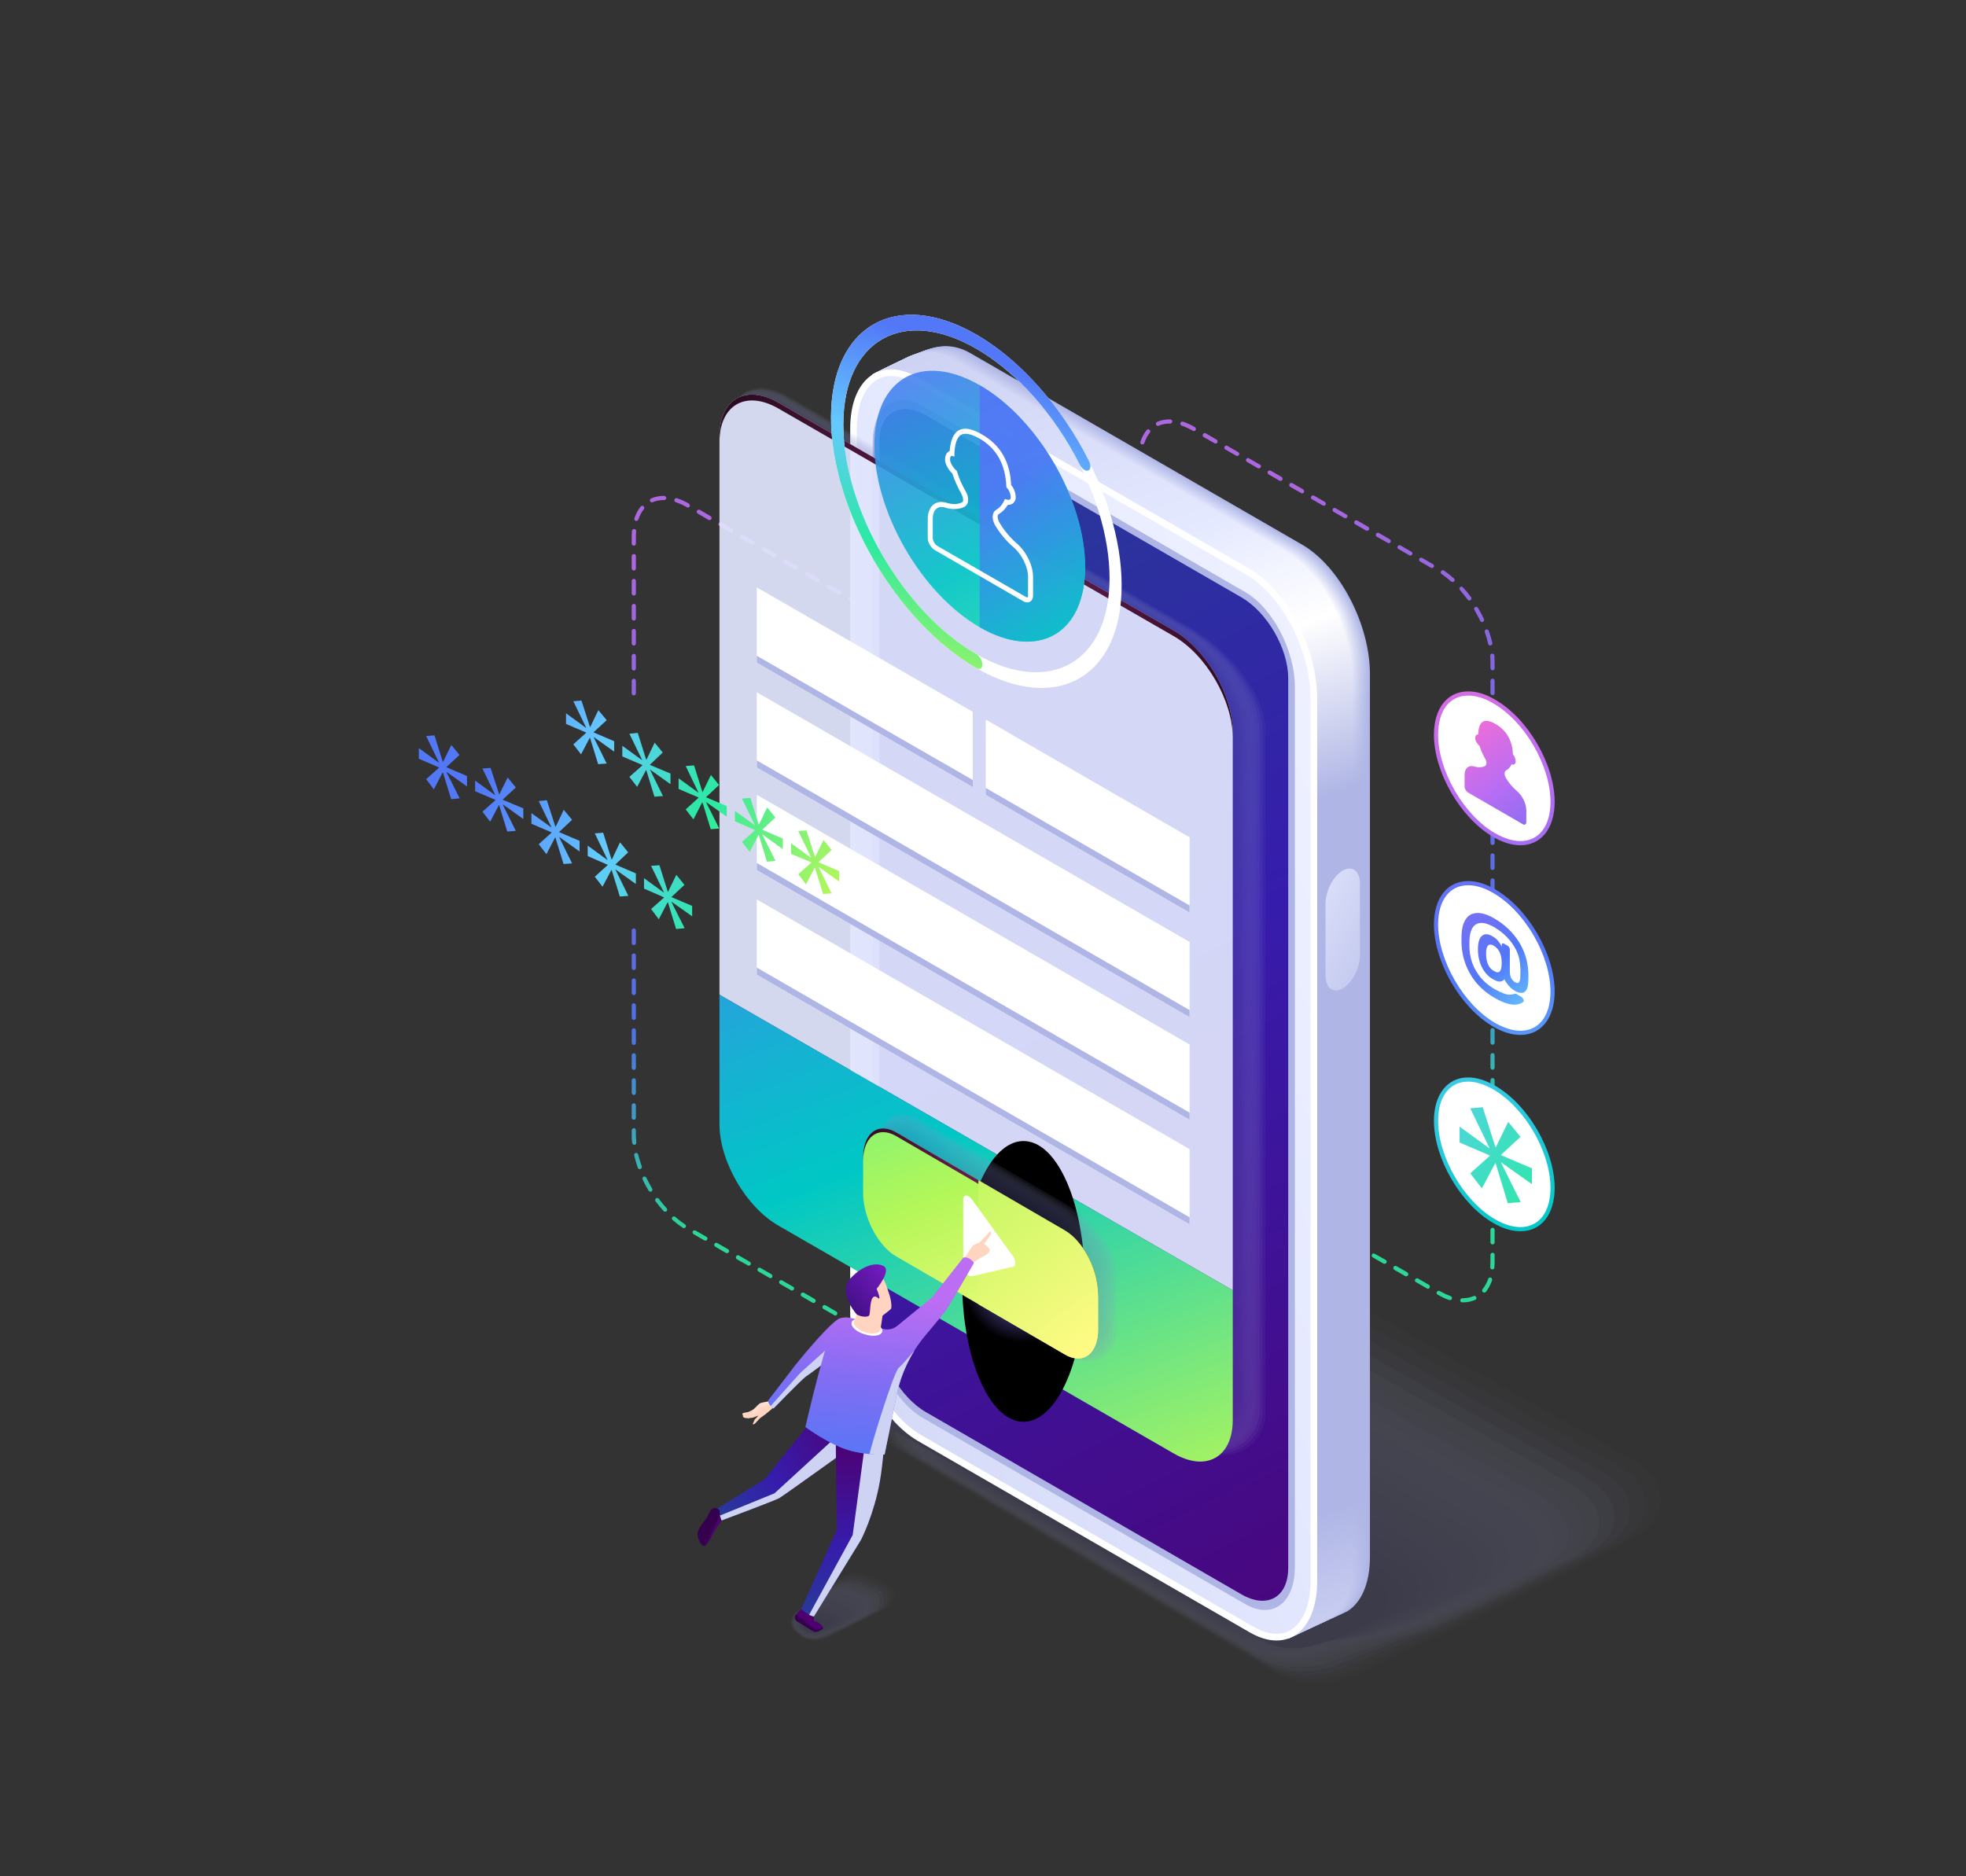 <svg version="1.2" xmlns="http://www.w3.org/2000/svg" viewBox="0 0 943 900" width="943" height="900">
	<rect x="0" y="0" width="943" height="900" fill="#333333" stroke="none"/>
	<title>7Z_2104</title>
	<defs>
		<linearGradient id="g1" x2="1" gradientUnits="userSpaceOnUse" gradientTransform="matrix(19.409,337.988,-142.64,8.191,1154.619,185.115)">
			<stop offset=".03" stop-color="#bb6df3"/>
			<stop offset=".374" stop-color="#836df3"/>
			<stop offset=".697" stop-color="#5277f7"/>
			<stop offset=".995" stop-color="#2be9a3"/>
		</linearGradient>
		<linearGradient id="g2" x2="1" gradientUnits="userSpaceOnUse" gradientTransform="matrix(19.409,337.988,-142.64,8.191,911.916,221.825)">
			<stop offset=".03" stop-color="#bb6df3"/>
			<stop offset=".374" stop-color="#836df3"/>
			<stop offset=".697" stop-color="#5277f7"/>
			<stop offset=".995" stop-color="#2be9a3"/>
		</linearGradient>
		<linearGradient id="g3" x2="1" gradientUnits="userSpaceOnUse" gradientTransform="matrix(204.457,631.149,-315.83,102.311,1251.42,-102.751)">
			<stop offset="0" stop-color="#b0b7e6"/>
			<stop offset=".192" stop-color="#b2b8e6"/>
			<stop offset=".283" stop-color="#b3b9e6"/>
			<stop offset=".409" stop-color="#afb6e5"/>
			<stop offset=".909" stop-color="#afb6e5"/>
			<stop offset="1" stop-color="#b0b7e6"/>
		</linearGradient>
		<linearGradient id="g4" x2="1" gradientUnits="userSpaceOnUse" gradientTransform="matrix(204.377,630.902,-315.304,102.141,1252.092,-102.824)">
			<stop offset="0" stop-color="#b2b9e6"/>
			<stop offset=".192" stop-color="#b4bbe7"/>
			<stop offset=".283" stop-color="#b7bde7"/>
			<stop offset=".409" stop-color="#afb6e5"/>
			<stop offset=".909" stop-color="#afb6e5"/>
			<stop offset="1" stop-color="#b2b9e6"/>
		</linearGradient>
		<linearGradient id="g5" x2="1" gradientUnits="userSpaceOnUse" gradientTransform="matrix(204.297,630.656,-314.779,101.971,1252.765,-102.897)">
			<stop offset="0" stop-color="#b3bae7"/>
			<stop offset=".192" stop-color="#b7bde9"/>
			<stop offset=".283" stop-color="#bac0e9"/>
			<stop offset=".409" stop-color="#afb6e5"/>
			<stop offset=".909" stop-color="#afb6e5"/>
			<stop offset="1" stop-color="#b3bae7"/>
		</linearGradient>
		<linearGradient id="g6" x2="1" gradientUnits="userSpaceOnUse" gradientTransform="matrix(204.217,630.409,-314.254,101.801,1253.442,-102.971)">
			<stop offset="0" stop-color="#b5bbe8"/>
			<stop offset=".192" stop-color="#b9c0ea"/>
			<stop offset=".283" stop-color="#bec4ea"/>
			<stop offset=".409" stop-color="#afb6e5"/>
			<stop offset=".909" stop-color="#afb6e5"/>
			<stop offset="1" stop-color="#b5bbe8"/>
		</linearGradient>
		<linearGradient id="g7" x2="1" gradientUnits="userSpaceOnUse" gradientTransform="matrix(204.137,630.163,-313.729,101.631,1254.121,-103.047)">
			<stop offset="0" stop-color="#b6bde8"/>
			<stop offset=".192" stop-color="#bcc2eb"/>
			<stop offset=".283" stop-color="#c2c7eb"/>
			<stop offset=".409" stop-color="#afb6e5"/>
			<stop offset=".909" stop-color="#afb6e5"/>
			<stop offset="1" stop-color="#b6bde8"/>
		</linearGradient>
		<linearGradient id="g8" x2="1" gradientUnits="userSpaceOnUse" gradientTransform="matrix(204.057,629.917,-313.205,101.461,1254.803,-103.123)">
			<stop offset="0" stop-color="#b8bee9"/>
			<stop offset=".192" stop-color="#bec5ec"/>
			<stop offset=".283" stop-color="#c6cbec"/>
			<stop offset=".409" stop-color="#afb6e5"/>
			<stop offset=".909" stop-color="#afb6e5"/>
			<stop offset="1" stop-color="#b8bee9"/>
		</linearGradient>
		<linearGradient id="g9" x2="1" gradientUnits="userSpaceOnUse" gradientTransform="matrix(203.978,629.67,-312.681,101.291,1255.488,-103.2)">
			<stop offset="0" stop-color="#b9bfea"/>
			<stop offset=".192" stop-color="#c1c7ee"/>
			<stop offset=".283" stop-color="#caceee"/>
			<stop offset=".409" stop-color="#afb6e5"/>
			<stop offset=".909" stop-color="#afb6e5"/>
			<stop offset="1" stop-color="#b9bfea"/>
		</linearGradient>
		<linearGradient id="g10" x2="1" gradientUnits="userSpaceOnUse" gradientTransform="matrix(203.898,629.424,-312.157,101.121,1256.177,-103.278)">
			<stop offset="0" stop-color="#bac1ea"/>
			<stop offset=".192" stop-color="#c4c9ef"/>
			<stop offset=".283" stop-color="#cdd2ef"/>
			<stop offset=".409" stop-color="#afb6e5"/>
			<stop offset=".909" stop-color="#afb6e5"/>
			<stop offset="1" stop-color="#bac1ea"/>
		</linearGradient>
		<linearGradient id="g11" x2="1" gradientUnits="userSpaceOnUse" gradientTransform="matrix(203.818,629.177,-311.633,100.952,1256.868,-103.357)">
			<stop offset="0" stop-color="#bcc2eb"/>
			<stop offset=".192" stop-color="#c6ccf0"/>
			<stop offset=".283" stop-color="#d1d5f0"/>
			<stop offset=".409" stop-color="#afb6e5"/>
			<stop offset=".909" stop-color="#afb6e5"/>
			<stop offset="1" stop-color="#bcc2eb"/>
		</linearGradient>
		<linearGradient id="g12" x2="1" gradientUnits="userSpaceOnUse" gradientTransform="matrix(203.738,628.931,-311.11,100.782,1257.562,-103.437)">
			<stop offset="0" stop-color="#bdc3ec"/>
			<stop offset=".192" stop-color="#c9cef1"/>
			<stop offset=".283" stop-color="#d5d9f1"/>
			<stop offset=".409" stop-color="#afb6e5"/>
			<stop offset=".909" stop-color="#afb6e5"/>
			<stop offset="1" stop-color="#bdc3ec"/>
		</linearGradient>
		<linearGradient id="g13" x2="1" gradientUnits="userSpaceOnUse" gradientTransform="matrix(203.658,628.684,-310.587,100.613,1258.259,-103.518)">
			<stop offset="0" stop-color="#bfc5ec"/>
			<stop offset=".192" stop-color="#cbd1f3"/>
			<stop offset=".283" stop-color="#d9dcf3"/>
			<stop offset=".409" stop-color="#afb6e5"/>
			<stop offset=".909" stop-color="#afb6e5"/>
			<stop offset="1" stop-color="#bfc5ec"/>
		</linearGradient>
		<linearGradient id="g14" x2="1" gradientUnits="userSpaceOnUse" gradientTransform="matrix(203.578,628.438,-310.064,100.443,1258.959,-103.6)">
			<stop offset="0" stop-color="#c0c6ed"/>
			<stop offset=".192" stop-color="#ced3f4"/>
			<stop offset=".283" stop-color="#dde0f4"/>
			<stop offset=".409" stop-color="#afb6e5"/>
			<stop offset=".909" stop-color="#afb6e5"/>
			<stop offset="1" stop-color="#c0c6ed"/>
		</linearGradient>
		<linearGradient id="g15" x2="1" gradientUnits="userSpaceOnUse" gradientTransform="matrix(203.499,628.191,-309.542,100.274,1259.662,-103.683)">
			<stop offset="0" stop-color="#c2c7ee"/>
			<stop offset=".192" stop-color="#d0d6f5"/>
			<stop offset=".283" stop-color="#e1e3f5"/>
			<stop offset=".409" stop-color="#afb6e5"/>
			<stop offset=".909" stop-color="#afb6e5"/>
			<stop offset="1" stop-color="#c2c7ee"/>
		</linearGradient>
		<linearGradient id="g16" x2="1" gradientUnits="userSpaceOnUse" gradientTransform="matrix(203.419,627.945,-309.02,100.105,1260.368,-103.767)">
			<stop offset="0" stop-color="#c3c9ee"/>
			<stop offset=".192" stop-color="#d3d8f6"/>
			<stop offset=".283" stop-color="#e4e7f6"/>
			<stop offset=".409" stop-color="#afb6e5"/>
			<stop offset=".909" stop-color="#afb6e5"/>
			<stop offset="1" stop-color="#c3c9ee"/>
		</linearGradient>
		<linearGradient id="g17" x2="1" gradientUnits="userSpaceOnUse" gradientTransform="matrix(203.339,627.698,-308.498,99.936,1261.078,-103.852)">
			<stop offset="0" stop-color="#c4caef"/>
			<stop offset=".192" stop-color="#d6daf8"/>
			<stop offset=".283" stop-color="#e8eaf8"/>
			<stop offset=".409" stop-color="#afb6e5"/>
			<stop offset=".909" stop-color="#afb6e5"/>
			<stop offset="1" stop-color="#c4caef"/>
		</linearGradient>
		<linearGradient id="g18" x2="1" gradientUnits="userSpaceOnUse" gradientTransform="matrix(203.259,627.452,-307.976,99.767,1261.79,-103.938)">
			<stop offset="0" stop-color="#c6cbf0"/>
			<stop offset=".192" stop-color="#d8ddf9"/>
			<stop offset=".283" stop-color="#eceef9"/>
			<stop offset=".409" stop-color="#afb6e5"/>
			<stop offset=".909" stop-color="#afb6e5"/>
			<stop offset="1" stop-color="#c6cbf0"/>
		</linearGradient>
		<linearGradient id="g19" x2="1" gradientUnits="userSpaceOnUse" gradientTransform="matrix(203.179,627.205,-307.455,99.598,1262.505,-104.025)">
			<stop offset="0" stop-color="#c7cdf0"/>
			<stop offset=".192" stop-color="#dbdffa"/>
			<stop offset=".283" stop-color="#f0f1fa"/>
			<stop offset=".409" stop-color="#afb6e5"/>
			<stop offset=".909" stop-color="#afb6e5"/>
			<stop offset="1" stop-color="#c7cdf0"/>
		</linearGradient>
		<linearGradient id="g20" x2="1" gradientUnits="userSpaceOnUse" gradientTransform="matrix(203.099,626.959,-306.934,99.429,1263.223,-104.113)">
			<stop offset="0" stop-color="#c9cef1"/>
			<stop offset=".192" stop-color="#dde2fb"/>
			<stop offset=".283" stop-color="#f4f5fb"/>
			<stop offset=".409" stop-color="#afb6e5"/>
			<stop offset=".909" stop-color="#afb6e5"/>
			<stop offset="1" stop-color="#c9cef1"/>
		</linearGradient>
		<linearGradient id="g21" x2="1" gradientUnits="userSpaceOnUse" gradientTransform="matrix(203.02,626.713,-306.413,99.261,1263.945,-104.201)">
			<stop offset="0" stop-color="#cacff2"/>
			<stop offset=".192" stop-color="#e0e4fd"/>
			<stop offset=".283" stop-color="#f7f8fd"/>
			<stop offset=".409" stop-color="#afb6e5"/>
			<stop offset=".909" stop-color="#afb6e5"/>
			<stop offset="1" stop-color="#cacff2"/>
		</linearGradient>
		<linearGradient id="g22" x2="1" gradientUnits="userSpaceOnUse" gradientTransform="matrix(202.94,626.466,-305.893,99.092,1264.669,-104.291)">
			<stop offset="0" stop-color="#ccd1f2"/>
			<stop offset=".192" stop-color="#e2e7fe"/>
			<stop offset=".283" stop-color="#fbfcfe"/>
			<stop offset=".409" stop-color="#afb6e5"/>
			<stop offset=".909" stop-color="#afb6e5"/>
			<stop offset="1" stop-color="#ccd1f2"/>
		</linearGradient>
		<linearGradient id="g23" x2="1" gradientUnits="userSpaceOnUse" gradientTransform="matrix(202.86,626.22,-305.373,98.924,1265.398,-104.382)">
			<stop offset="0" stop-color="#cdd2f3"/>
			<stop offset=".192" stop-color="#e5e9ff"/>
			<stop offset=".283" stop-color="#ffffff"/>
			<stop offset=".409" stop-color="#afb6e5"/>
			<stop offset=".909" stop-color="#afb6e5"/>
			<stop offset="1" stop-color="#cdd2f3"/>
		</linearGradient>
		<linearGradient id="g24" x2="1" gradientUnits="userSpaceOnUse" gradientTransform="matrix(928.067,-379.794,741.567,1812.099,-232.435,145.91)">
			<stop offset="0" stop-color="#afb6e5"/>
			<stop offset=".581" stop-color="#e5e9ff"/>
			<stop offset="1" stop-color="#ffffff"/>
		</linearGradient>
		<linearGradient id="g25" x2="1" gradientUnits="userSpaceOnUse" gradientTransform="matrix(312.635,596.137,-332.32,174.28,1164.832,-162.412)">
			<stop offset=".005" stop-color="#273b98"/>
			<stop offset=".399" stop-color="#361cac"/>
			<stop offset="1" stop-color="#4e0070"/>
		</linearGradient>
		<linearGradient id="g26" x2="1" gradientUnits="userSpaceOnUse" gradientTransform="matrix(-137.617,-73.723,133.499,-249.199,655.966,537.002)">
			<stop offset="0" stop-color="#afb6e5"/>
			<stop offset=".581" stop-color="#e5e9ff"/>
			<stop offset="1" stop-color="#ffffff"/>
		</linearGradient>
		<linearGradient id="g27" x2="1" gradientUnits="userSpaceOnUse" gradientTransform="matrix(-167.017,-436.815,305.306,-116.735,401.999,794.319)">
			<stop offset=".005" stop-color="#b4f759"/>
			<stop offset=".46" stop-color="#00c7c5"/>
			<stop offset=".96" stop-color="#5277f7"/>
		</linearGradient>
		<radialGradient id="g28" cx="0" cy="0" r="1" gradientUnits="userSpaceOnUse" gradientTransform="matrix(228.441,0,0,228.441,468.221,271.674)">
			<stop offset="0" stop-color="#711f56"/>
			<stop offset="1" stop-color="#000000"/>
		</radialGradient>
		<radialGradient id="g29" cx="0" cy="0" r="1" gradientUnits="userSpaceOnUse" gradientTransform="matrix(29.416,0,0,29.416,490.933,614.71)">
			<stop offset="0" stop-color="#836df3"/>
			<stop offset="1" stop-color="#000000"/>
		</radialGradient>
		<linearGradient id="g30" x2="1" gradientUnits="userSpaceOnUse" gradientTransform="matrix(-67.466,-164.841,108.232,-44.297,429.882,684.944)">
			<stop offset="0" stop-color="#fffa84"/>
			<stop offset=".525" stop-color="#b4f759"/>
			<stop offset="1" stop-color="#6ef07f"/>
		</linearGradient>
		<radialGradient id="g31" cx="0" cy="0" r="1" gradientUnits="userSpaceOnUse" gradientTransform="matrix(109.095,0,0,109.095,464.762,575.307)">
			<stop offset="0" stop-color="#711f56"/>
			<stop offset="1" stop-color="#000000"/>
		</radialGradient>
		<linearGradient id="g32" x2="1" gradientUnits="userSpaceOnUse" gradientTransform="matrix(-138.838,-188.125,107.293,-79.183,462.841,690.466)">
			<stop offset="0" stop-color="#fffa84"/>
			<stop offset=".525" stop-color="#b4f759"/>
			<stop offset="1" stop-color="#6ef07f"/>
		</linearGradient>
		<linearGradient id="g33" x2="1" gradientUnits="userSpaceOnUse" gradientTransform="matrix(52.977,-149.661,127.486,45.128,299.677,278.587)">
			<stop offset="0" stop-color="#b4f759"/>
			<stop offset=".359" stop-color="#2be9a3"/>
			<stop offset=".662" stop-color="#65c9ff"/>
			<stop offset="1" stop-color="#5277f7"/>
		</linearGradient>
		<linearGradient id="g34" x2="1" gradientUnits="userSpaceOnUse" gradientTransform="matrix(53.073,-73.802,18.318,13.173,326.979,674.709)">
			<stop offset=".005" stop-color="#5277f7"/>
			<stop offset=".525" stop-color="#836df3"/>
			<stop offset="1" stop-color="#bb6df3"/>
		</linearGradient>
		<linearGradient id="g35" x2="1" gradientUnits="userSpaceOnUse" gradientTransform="matrix(71.739,-47.826,13.967,20.95,326.066,702.522)">
			<stop offset=".005" stop-color="#273b98"/>
			<stop offset=".399" stop-color="#361cac"/>
			<stop offset="1" stop-color="#4e0070"/>
		</linearGradient>
		<linearGradient id="g36" x2="1" gradientUnits="userSpaceOnUse" gradientTransform="matrix(-0.604,-86.348,37.317,-0.261,293.492,776.705)">
			<stop offset=".005" stop-color="#273b98"/>
			<stop offset=".399" stop-color="#361cac"/>
			<stop offset="1" stop-color="#4e0070"/>
		</linearGradient>
		<linearGradient id="g37" x2="1" gradientUnits="userSpaceOnUse" gradientTransform="matrix(5.974,-82.635,63.519,4.592,364.174,701.422)">
			<stop offset=".005" stop-color="#5277f7"/>
			<stop offset=".525" stop-color="#836df3"/>
			<stop offset="1" stop-color="#bb6df3"/>
		</linearGradient>
		<linearGradient id="g38" x2="1" gradientUnits="userSpaceOnUse" gradientTransform="matrix(23.491,-19.389,15.337,18.581,392.722,611.763)">
			<stop offset=".096" stop-color="#45108a"/>
			<stop offset="1" stop-color="#7c1dc9"/>
		</linearGradient>
		<linearGradient id="g39" x2="1" gradientUnits="userSpaceOnUse" gradientTransform="matrix(-197.493,-136.941,100.745,-145.292,405.675,465.715)">
			<stop offset="0" stop-color="#b4f759"/>
			<stop offset=".359" stop-color="#2be9a3"/>
			<stop offset=".662" stop-color="#65c9ff"/>
			<stop offset="1" stop-color="#5277f7"/>
		</linearGradient>
		<linearGradient id="g40" x2="1" gradientUnits="userSpaceOnUse" gradientTransform="matrix(-197.494,-136.942,100.746,-145.294,401.965,460.012)">
			<stop offset="0" stop-color="#b4f759"/>
			<stop offset=".359" stop-color="#2be9a3"/>
			<stop offset=".662" stop-color="#65c9ff"/>
			<stop offset="1" stop-color="#5277f7"/>
		</linearGradient>
		<linearGradient id="g41" x2="1" gradientUnits="userSpaceOnUse" gradientTransform="matrix(-197.49,-136.939,100.744,-145.291,398.254,454.306)">
			<stop offset="0" stop-color="#b4f759"/>
			<stop offset=".359" stop-color="#2be9a3"/>
			<stop offset=".662" stop-color="#65c9ff"/>
			<stop offset="1" stop-color="#5277f7"/>
		</linearGradient>
		<linearGradient id="g42" x2="1" gradientUnits="userSpaceOnUse" gradientTransform="matrix(-197.49,-136.939,100.743,-145.289,394.544,448.603)">
			<stop offset="0" stop-color="#b4f759"/>
			<stop offset=".359" stop-color="#2be9a3"/>
			<stop offset=".662" stop-color="#65c9ff"/>
			<stop offset="1" stop-color="#5277f7"/>
		</linearGradient>
		<linearGradient id="g43" x2="1" gradientUnits="userSpaceOnUse" gradientTransform="matrix(-197.49,-136.939,100.744,-145.29,390.835,442.9)">
			<stop offset="0" stop-color="#b4f759"/>
			<stop offset=".359" stop-color="#2be9a3"/>
			<stop offset=".662" stop-color="#65c9ff"/>
			<stop offset="1" stop-color="#5277f7"/>
		</linearGradient>
		<linearGradient id="g44" x2="1" gradientUnits="userSpaceOnUse" gradientTransform="matrix(-191.219,-130.589,96.583,-141.426,411.138,532.854)">
			<stop offset="0" stop-color="#b4f759"/>
			<stop offset=".359" stop-color="#2be9a3"/>
			<stop offset=".662" stop-color="#65c9ff"/>
			<stop offset="1" stop-color="#5277f7"/>
		</linearGradient>
		<linearGradient id="g45" x2="1" gradientUnits="userSpaceOnUse" gradientTransform="matrix(-191.219,-130.589,96.581,-141.423,407.22,527.33)">
			<stop offset="0" stop-color="#b4f759"/>
			<stop offset=".359" stop-color="#2be9a3"/>
			<stop offset=".662" stop-color="#65c9ff"/>
			<stop offset="1" stop-color="#5277f7"/>
		</linearGradient>
		<linearGradient id="g46" x2="1" gradientUnits="userSpaceOnUse" gradientTransform="matrix(-191.216,-130.586,96.582,-141.423,403.3,521.803)">
			<stop offset="0" stop-color="#b4f759"/>
			<stop offset=".359" stop-color="#2be9a3"/>
			<stop offset=".662" stop-color="#65c9ff"/>
			<stop offset="1" stop-color="#5277f7"/>
		</linearGradient>
		<linearGradient id="g47" x2="1" gradientUnits="userSpaceOnUse" gradientTransform="matrix(-191.217,-130.587,96.581,-141.423,399.383,516.28)">
			<stop offset="0" stop-color="#b4f759"/>
			<stop offset=".359" stop-color="#2be9a3"/>
			<stop offset=".662" stop-color="#65c9ff"/>
			<stop offset="1" stop-color="#5277f7"/>
		</linearGradient>
		<linearGradient id="g48" x2="1" gradientUnits="userSpaceOnUse" gradientTransform="matrix(-191.217,-130.587,96.58,-141.421,395.466,510.756)">
			<stop offset="0" stop-color="#b4f759"/>
			<stop offset=".359" stop-color="#2be9a3"/>
			<stop offset=".662" stop-color="#65c9ff"/>
			<stop offset="1" stop-color="#5277f7"/>
		</linearGradient>
		<linearGradient id="g49" x2="1" gradientUnits="userSpaceOnUse" gradientTransform="matrix(-103.739,-205.424,119.201,-60.196,423.723,381.652)">
			<stop offset=".005" stop-color="#2be9a3"/>
			<stop offset=".344" stop-color="#00c7c5"/>
			<stop offset=".817" stop-color="#5277f7"/>
		</linearGradient>
		<linearGradient id="g50" x2="1" gradientUnits="userSpaceOnUse" gradientTransform="matrix(-93.222,-162.893,93.716,-53.633,422.201,441.682)">
			<stop offset=".005" stop-color="#2be9a3"/>
			<stop offset=".344" stop-color="#00c7c5"/>
			<stop offset=".817" stop-color="#5277f7"/>
		</linearGradient>
		<linearGradient id="g51" x2="1" gradientUnits="userSpaceOnUse" gradientTransform="matrix(50.233,190.01,-121.908,32.229,743.636,255.442)">
			<stop offset=".061" stop-color="#f36dd4"/>
			<stop offset=".551" stop-color="#bb6df3"/>
			<stop offset="1" stop-color="#836df3"/>
		</linearGradient>
		<linearGradient id="g52" x2="1" gradientUnits="userSpaceOnUse" gradientTransform="matrix(40.073,54.822,-33.602,24.562,737.309,315.787)">
			<stop offset=".061" stop-color="#f36dd4"/>
			<stop offset=".551" stop-color="#bb6df3"/>
			<stop offset="1" stop-color="#836df3"/>
		</linearGradient>
		<linearGradient id="g53" x2="1" gradientUnits="userSpaceOnUse" gradientTransform="matrix(50.233,190.01,-121.908,32.229,743.636,346.442)">
			<stop offset="0" stop-color="#836df3"/>
			<stop offset=".551" stop-color="#5277f7"/>
			<stop offset="1" stop-color="#66ccff"/>
		</linearGradient>
		<linearGradient id="g54" x2="1" gradientUnits="userSpaceOnUse" gradientTransform="matrix(40.527,49.338,-28.969,23.796,725.099,411.12)">
			<stop offset="0" stop-color="#836df3"/>
			<stop offset=".551" stop-color="#5277f7"/>
			<stop offset="1" stop-color="#66ccff"/>
		</linearGradient>
		<linearGradient id="g55" x2="1" gradientUnits="userSpaceOnUse" gradientTransform="matrix(94.167,261.885,-160.468,57.7,734.708,436.02)">
			<stop offset=".005" stop-color="#66ccff"/>
			<stop offset=".535" stop-color="#00c7c5"/>
			<stop offset="1" stop-color="#2be9a3"/>
		</linearGradient>
		<linearGradient id="g56" x2="1" gradientUnits="userSpaceOnUse" gradientTransform="matrix(-287.407,-196.278,145.166,-212.564,830.222,675.024)">
			<stop offset="0" stop-color="#b4f759"/>
			<stop offset=".359" stop-color="#2be9a3"/>
			<stop offset=".662" stop-color="#65c9ff"/>
			<stop offset="1" stop-color="#5277f7"/>
		</linearGradient>
	</defs>
	<style>
		.s0 { opacity: .9;fill: url(#g1) } 
		.s1 { opacity: .9;fill: url(#g2) } 
		.s2 { opacity: 0;fill: #afb6e5 } 
		.s3 { opacity: 0;fill: #abb2e2 } 
		.s4 { opacity: .1;fill: #a7addf } 
		.s5 { opacity: .1;fill: #a3a9dc } 
		.s6 { opacity: .2;fill: #9fa4d8 } 
		.s7 { opacity: .2;fill: #9ba0d5 } 
		.s8 { opacity: .3;fill: #979bd2 } 
		.s9 { opacity: .3;fill: #9397cf } 
		.s10 { opacity: .4;fill: #8f92cc } 
		.s11 { opacity: .4;fill: #8b8ec9 } 
		.s12 { opacity: .5;fill: #8789c6 } 
		.s13 { opacity: .5;fill: #8385c2 } 
		.s14 { opacity: .6;fill: #7f80bf } 
		.s15 { opacity: .6;fill: #7b7cbc } 
		.s16 { opacity: .7;fill: #7777b9 } 
		.s17 { opacity: .7;fill: #7373b6 } 
		.s18 { opacity: .8;fill: #6f6eb3 } 
		.s19 { opacity: .8;fill: #6b6ab0 } 
		.s20 { opacity: .9;fill: #6765ac } 
		.s21 { opacity: .9;fill: #6361a9 } 
		.s22 { opacity: 1;fill: #5f5ca6 } 
		.s23 { fill: #5b58a3 } 
		.s24 { fill: #afb6e5 } 
		.s25 { fill: url(#g3) } 
		.s26 { fill: url(#g4) } 
		.s27 { fill: url(#g5) } 
		.s28 { fill: url(#g6) } 
		.s29 { fill: url(#g7) } 
		.s30 { fill: url(#g8) } 
		.s31 { fill: url(#g9) } 
		.s32 { fill: url(#g10) } 
		.s33 { fill: url(#g11) } 
		.s34 { fill: url(#g12) } 
		.s35 { fill: url(#g13) } 
		.s36 { fill: url(#g14) } 
		.s37 { fill: url(#g15) } 
		.s38 { fill: url(#g16) } 
		.s39 { fill: url(#g17) } 
		.s40 { fill: url(#g18) } 
		.s41 { fill: url(#g19) } 
		.s42 { fill: url(#g20) } 
		.s43 { fill: url(#g21) } 
		.s44 { fill: url(#g22) } 
		.s45 { fill: url(#g23) } 
		.s46 { fill: #ffffff } 
		.s47 { fill: url(#g24) } 
		.s48 { fill: url(#g25) } 
		.s49 { fill: url(#g26) } 
		.s50 { opacity: .3;fill: #9599d0 } 
		.s51 { opacity: .4;fill: #8f93cc } 
		.s52 { opacity: .4;fill: #8a8cc7 } 
		.s53 { opacity: .5;fill: #8486c3 } 
		.s54 { opacity: .6;fill: #7e7fbe } 
		.s55 { opacity: .7;fill: #7879ba } 
		.s56 { opacity: .7;fill: #7272b5 } 
		.s57 { opacity: .8;fill: #6c6cb1 } 
		.s58 { opacity: .9;fill: #615fa8 } 
		.s59 { opacity: .9;fill: #e5e9ff } 
		.s60 { fill: url(#g27) } 
		.s61 { mix-blend-mode: color-dodge;fill: url(#g28) } 
		.s62 { mix-blend-mode: screen;fill: url(#g29) } 
		.s63 { opacity: .4;fill: #8a8dc8 } 
		.s64 { opacity: .5;fill: #8687c5 } 
		.s65 { opacity: .5;fill: #8182c1 } 
		.s66 { opacity: .6;fill: #7c7dbd } 
		.s67 { opacity: .7;fill: #7778b9 } 
		.s68 { opacity: .7;fill: #7372b6 } 
		.s69 { opacity: .8;fill: #6e6db2 } 
		.s70 { opacity: .8;fill: #6968ae } 
		.s71 { opacity: .9;fill: #6463aa } 
		.s72 { opacity: .9;fill: #605da7 } 
		.s73 { fill: url(#g30) } 
		.s74 { mix-blend-mode: color-dodge;fill: url(#g31) } 
		.s75 { fill: url(#g32) } 
		.s76 { fill: url(#g33) } 
		.s77 { fill: #ffd4c0 } 
		.s78 { fill: #ffdecf } 
		.s79 { fill: url(#g34) } 
		.s80 { mix-blend-mode: multiply;fill: #ced3f4 } 
		.s81 { fill: #4e0070 } 
		.s82 { fill: #35004d } 
		.s83 { fill: url(#g35) } 
		.s84 { fill: url(#g36) } 
		.s85 { fill: url(#g37) } 
		.s86 { fill: url(#g38) } 
		.s87 { fill: url(#g39) } 
		.s88 { fill: url(#g40) } 
		.s89 { fill: url(#g41) } 
		.s90 { fill: url(#g42) } 
		.s91 { fill: url(#g43) } 
		.s92 { fill: url(#g44) } 
		.s93 { fill: url(#g45) } 
		.s94 { fill: url(#g46) } 
		.s95 { fill: url(#g47) } 
		.s96 { fill: url(#g48) } 
		.s97 { opacity: .9;fill: url(#g49) } 
		.s98 { opacity: .9;fill: url(#g50) } 
		.s99 { fill: url(#g51) } 
		.s100 { fill: url(#g52) } 
		.s101 { fill: url(#g53) } 
		.s102 { fill: url(#g54) } 
		.s103 { fill: url(#g55) } 
		.s104 { fill: url(#g56) } 
	</style>
	<g id="_Artboards_">
	</g>
	<g id="Layer 1">
		<g id="&lt;Group&gt;">
			<g id="&lt;Group&gt;">
				<g id="&lt;Group&gt;">
					<g id="&lt;Group&gt;">
					</g>
				</g>
			</g>
		</g>
		<path id="&lt;Compound Path&gt;" class="s0" d="m701.7 624.8h-0.4c-0.5 0-0.9-0.4-0.9-1 0-0.5 0.4-0.9 1-1h0.3q2.8 0 5.1-1c0.5-0.2 1.1 0 1.3 0.5 0.2 0.5 0 1.1-0.5 1.3q-2.7 1.2-5.9 1.2zm-6.2-1.1q-0.2 0-0.3 0-2.8-0.9-5.6-2.6c-0.5-0.2-0.7-0.9-0.4-1.3 0.3-0.5 0.9-0.7 1.4-0.4q2.7 1.5 5.2 2.4c0.5 0.2 0.8 0.7 0.6 1.3-0.1 0.4-0.5 0.6-0.9 0.6zm16.4-3.6q-0.3 0-0.6-0.2c-0.5-0.3-0.5-1-0.2-1.4q1.7-2.1 2.7-4.9c0.1-0.6 0.7-0.8 1.2-0.7 0.6 0.2 0.8 0.8 0.7 1.3q-1.1 3.2-3 5.6c-0.2 0.2-0.5 0.3-0.8 0.3zm-27-1.8q-0.3 0-0.5-0.2l-5.2-3c-0.5-0.2-0.7-0.8-0.4-1.3 0.3-0.5 0.9-0.7 1.4-0.4l5.2 3c0.4 0.3 0.6 0.9 0.3 1.4-0.1 0.3-0.5 0.5-0.8 0.5zm-10.4-6q-0.3 0-0.5-0.1l-5.2-3c-0.5-0.3-0.6-0.9-0.4-1.4 0.3-0.5 0.9-0.6 1.4-0.4l5.2 3c0.5 0.3 0.6 0.9 0.4 1.4-0.2 0.3-0.6 0.5-0.9 0.5zm41.3-3.3q0 0 0 0c-0.6 0-1-0.5-1-1.1q0.1-1.1 0.1-2.3v-3.6c0-0.5 0.5-1 1-1 0.6 0 1 0.5 1 1v3.6q0 1.3-0.1 2.5c0 0.5-0.4 0.9-1 0.9zm-51.7-2.7q-0.2 0-0.5-0.1l-5.2-3c-0.5-0.3-0.6-0.9-0.3-1.4 0.2-0.5 0.8-0.6 1.3-0.3l5.2 2.9c0.5 0.3 0.7 0.9 0.4 1.4-0.2 0.3-0.5 0.5-0.9 0.5zm-10.4-6q-0.2 0-0.5-0.1l-5.2-3c-0.4-0.3-0.6-0.9-0.3-1.3 0.2-0.5 0.9-0.7 1.3-0.4l5.2 3c0.5 0.2 0.7 0.9 0.4 1.3-0.2 0.4-0.5 0.5-0.9 0.5zm62.2-3.3c-0.5 0-1-0.4-1-1v-6c0-0.5 0.5-1 1-1 0.6 0 1 0.5 1 1v6c0 0.6-0.4 1-1 1zm-72.6-2.6q-0.2 0-0.4-0.2l-5.2-3c-0.5-0.2-0.7-0.8-0.4-1.3 0.3-0.5 0.9-0.7 1.4-0.4l5.1 3c0.5 0.3 0.7 0.9 0.4 1.4-0.2 0.3-0.5 0.5-0.9 0.5zm-10.3-6q-0.3 0-0.5-0.1l-5.2-3c-0.5-0.3-0.7-0.9-0.4-1.4 0.3-0.5 0.9-0.6 1.4-0.4l5.2 3c0.4 0.3 0.6 0.9 0.3 1.4-0.1 0.3-0.5 0.5-0.8 0.5zm82.9-3.3c-0.5 0-1-0.5-1-1v-6c0-0.6 0.5-1 1-1 0.6 0 1 0.4 1 1v6c0 0.5-0.4 1-1 1zm-93.3-2.7q-0.3 0-0.5-0.1l-5.2-3c-0.5-0.3-0.6-0.9-0.4-1.4 0.3-0.4 0.9-0.6 1.4-0.3l5.2 2.9c0.5 0.3 0.6 0.9 0.4 1.4-0.2 0.3-0.6 0.5-0.9 0.5zm-10.4-6q-0.3 0-0.5-0.1l-5.2-3c-0.5-0.3-0.6-0.9-0.4-1.3 0.3-0.5 0.9-0.7 1.4-0.4l5.2 3c0.5 0.3 0.7 0.9 0.4 1.3-0.2 0.4-0.5 0.5-0.9 0.5zm103.7-3.3c-0.5 0-1-0.5-1-1v-6c0-0.6 0.5-1 1-1 0.6 0 1 0.4 1 1v6c0 0.5-0.4 1-1 1zm-114.1-2.6q-0.2 0-0.5-0.2l-5.2-3c-0.4-0.2-0.6-0.8-0.3-1.3 0.2-0.5 0.9-0.7 1.3-0.4l5.2 3c0.5 0.3 0.7 0.9 0.4 1.4-0.2 0.3-0.5 0.5-0.9 0.5zm-10.4-6q-0.2 0-0.5-0.1l-5.1-3c-0.5-0.3-0.7-0.9-0.4-1.4 0.3-0.5 0.9-0.6 1.4-0.4l5.1 3c0.5 0.3 0.7 0.9 0.4 1.4-0.2 0.3-0.5 0.5-0.9 0.5zm124.5-3.4c-0.5 0-1-0.4-1-1v-6c0-0.5 0.5-1 1-1 0.6 0 1 0.5 1 1v6c0 0.6-0.4 1-1 1zm-134.8-2.6q-0.3 0-0.5-0.1l-5.2-3c-0.5-0.3-0.7-0.9-0.4-1.4 0.3-0.4 0.9-0.6 1.4-0.3l5.2 3c0.4 0.2 0.6 0.8 0.3 1.3-0.2 0.3-0.5 0.5-0.8 0.5zm-10.4-6q-0.3 0-0.5-0.2-2.5-1.6-4.9-3.7c-0.4-0.4-0.4-1-0.1-1.4 0.4-0.4 1-0.5 1.4-0.1q2.3 2 4.7 3.6c0.4 0.3 0.6 0.9 0.3 1.3-0.2 0.3-0.6 0.5-0.9 0.5zm145.2-3.4c-0.5 0-1-0.4-1-1v-6c0-0.5 0.5-1 1-1 0.6 0 1 0.5 1 1v6c0 0.6-0.4 1-1 1zm-154.2-4.5c-0.3 0-0.5-0.1-0.7-0.3q-2-2.2-3.9-4.7c-0.3-0.5-0.2-1.1 0.3-1.4 0.4-0.4 1-0.3 1.4 0.2q1.7 2.4 3.7 4.6c0.3 0.4 0.3 1-0.1 1.4q-0.3 0.2-0.7 0.2zm154.2-7.4c-0.5 0-1-0.5-1-1v-6c0-0.6 0.5-1 1-1 0.6 0 1 0.4 1 1v6c0 0.5-0.4 1-1 1zm-161.3-2.2c-0.3 0-0.6-0.2-0.8-0.5q-1.6-2.6-2.9-5.4c-0.2-0.5 0-1.1 0.5-1.3 0.5-0.2 1.1 0 1.3 0.5q1.3 2.6 2.8 5.2c0.3 0.4 0.1 1.1-0.3 1.3q-0.3 0.2-0.6 0.2zm161.3-9.8c-0.5 0-1-0.5-1-1v-6c0-0.6 0.5-1 1-1 0.6 0 1 0.4 1 1v6c0 0.5-0.4 1-1 1zm-166.3-1c-0.5 0-0.8-0.3-1-0.7q-1-2.9-1.7-5.9c-0.1-0.5 0.2-1 0.7-1.2 0.6-0.1 1.1 0.2 1.2 0.8q0.7 2.8 1.7 5.6c0.2 0.5-0.1 1.1-0.6 1.3q-0.2 0.1-0.3 0.1zm166.3-11c-0.5 0-1-0.5-1-1v-6c0-0.5 0.5-1 1-1 0.6 0 1 0.5 1 1v6c0 0.5-0.4 1-1 1zm-169-0.7c-0.5 0-0.9-0.4-1-0.9q-0.1-1.8-0.1-3.5v-2.6c0-0.5 0.4-1 1-1 0.5 0 1 0.5 1 1v2.6q0 1.6 0.1 3.3c0.1 0.6-0.3 1-0.9 1.1q0 0-0.1 0zm169-11.3c-0.5 0-1-0.4-1-1v-6c0-0.5 0.5-1 1-1 0.6 0 1 0.5 1 1v6c0 0.6-0.4 1-1 1zm-169.1-0.7c-0.6 0-1-0.4-1-1v-6c0-0.5 0.4-1 1-1 0.5 0 1 0.5 1 1v6c0 0.6-0.5 1-1 1zm169.1-11.3c-0.5 0-1-0.4-1-1v-5.9c0-0.6 0.5-1 1-1 0.6 0 1 0.4 1 1v5.9c0 0.6-0.4 1-1 1zm-169.1-0.6c-0.6 0-1-0.5-1-1v-6c0-0.6 0.4-1 1-1 0.5 0 1 0.4 1 1v6c0 0.5-0.5 1-1 1zm169.1-11.3c-0.5 0-1-0.5-1-1v-6c0-0.6 0.5-1 1-1 0.6 0 1 0.4 1 1v6c0 0.5-0.4 1-1 1zm-169.1-0.7c-0.6 0-1-0.5-1-1v-6c0-0.6 0.4-1 1-1 0.5 0 1 0.4 1 1v6c0 0.5-0.5 1-1 1zm169.1-11.3c-0.5 0-1-0.5-1-1v-6c0-0.6 0.5-1 1-1 0.6 0 1 0.4 1 1v6c0 0.5-0.4 1-1 1zm-169.1-0.7c-0.6 0-1-0.4-1-1v-6c0-0.5 0.4-1 1-1 0.5 0 1 0.5 1 1v6c0 0.6-0.5 1-1 1zm169.1-11.3c-0.5 0-1-0.4-1-1v-6c0-0.5 0.5-1 1-1 0.6 0 1 0.5 1 1v6c0 0.6-0.4 1-1 1zm-169.1-0.7c-0.6 0-1-0.4-1-1v-6c0-0.5 0.4-1 1-1 0.5 0 1 0.5 1 1v6c0 0.6-0.5 1-1 1zm169.1-11.3c-0.5 0-1-0.4-1-1v-6c0-0.5 0.5-1 1-1 0.6 0 1 0.5 1 1v6c0 0.6-0.4 1-1 1zm-169.1-0.7c-0.6 0-1-0.4-1-1v-5.9c0-0.6 0.4-1 1-1 0.5 0 1 0.4 1 1v5.9c0 0.6-0.5 1-1 1zm169.1-11.2c-0.5 0-1-0.5-1-1v-6c0-0.6 0.5-1 1-1 0.6 0 1 0.4 1 1v6c0 0.5-0.4 1-1 1zm-169.1-0.7c-0.6 0-1-0.5-1-1v-6c0-0.6 0.4-1 1-1 0.5 0 1 0.4 1 1v6c0 0.5-0.5 1-1 1zm169.1-11.3c-0.5 0-1-0.5-1-1v-6c0-0.6 0.5-1 1-1 0.6 0 1 0.4 1 1v6c0 0.5-0.4 1-1 1zm-169.1-0.7c-0.6 0-1-0.5-1-1v-6c0-0.6 0.4-1 1-1 0.5 0 1 0.4 1 1v6c0 0.5-0.5 1-1 1zm169.1-11.3c-0.5 0-1-0.4-1-1v-6c0-0.5 0.5-1 1-1 0.6 0 1 0.5 1 1v6c0 0.6-0.4 1-1 1zm-169.1-0.7c-0.6 0-1-0.4-1-1v-6c0-0.5 0.4-1 1-1 0.5 0 1 0.5 1 1v6c0 0.6-0.5 1-1 1zm169.1-11.3c-0.5 0-1-0.4-1-1v-6c0-0.5 0.5-1 1-1 0.6 0 1 0.5 1 1v6c0 0.6-0.4 1-1 1zm-169.1-0.7c-0.6 0-1-0.4-1-1v-6c0-0.5 0.4-1 1-1 0.5 0 1 0.5 1 1v6c0 0.6-0.5 1-1 1zm169.1-11.3c-0.5 0-1-0.4-1-1v-5.9c0-0.6 0.5-1 1-1 0.6 0 1 0.4 1 1v5.9c0 0.6-0.4 1-1 1zm-169.1-0.6c-0.6 0-1-0.5-1-1v-6c0-0.6 0.4-1 1-1 0.5 0 1 0.4 1 1v6c0 0.5-0.5 1-1 1zm169.1-11.3c-0.5 0-1-0.5-1-1v-6c0-0.6 0.5-1 1-1 0.6 0 1 0.4 1 1v6c0 0.5-0.4 1-1 1zm-169.1-0.7c-0.6 0-1-0.5-1-1v-6c0-0.6 0.4-1 1-1 0.5 0 1 0.4 1 1v6c0 0.5-0.5 1-1 1zm169.1-11.3c-0.5 0-1-0.5-1-1v-6c0-0.5 0.5-1 1-1 0.6 0 1 0.5 1 1v6c0 0.5-0.4 1-1 1zm-169.1-0.7c-0.6 0-1-0.4-1-1v-6c0-0.5 0.4-1 1-1 0.5 0 1 0.5 1 1v6c0 0.6-0.5 1-1 1zm169.1-11.3c-0.5 0-1-0.4-1-1v-6c0-0.5 0.5-1 1-1 0.6 0 1 0.5 1 1v6c0 0.6-0.4 1-1 1zm-169.1-0.7c-0.6 0-1-0.4-1-1v-6c0-0.5 0.4-1 1-1 0.5 0 1 0.5 1 1v6c0 0.6-0.5 1-1 1zm169.1-11.3c-0.5 0-1-0.4-1-1v-5.9c0-0.6 0.5-1 1-1 0.6 0 1 0.4 1 1v5.9c0 0.6-0.4 1-1 1zm-169.1-0.6c-0.6 0-1-0.5-1-1v-6c0-0.6 0.4-1 1-1 0.5 0 1 0.4 1 1v6c0 0.5-0.5 1-1 1zm169.1-11.3c-0.5 0-1-0.5-1-1v-2.7q0-1.6-0.1-3.2c-0.1-0.6 0.3-1.1 0.9-1.1 0.5-0.1 1 0.3 1.1 0.9q0.1 1.7 0.1 3.4v2.7c0 0.5-0.4 1-1 1zm-169.1-0.7c-0.6 0-1-0.5-1-1v-6c0-0.6 0.4-1 1-1 0.5 0 1 0.4 1 1v6c0 0.5-0.5 1-1 1zm168-11.2c-0.4 0-0.8-0.3-1-0.8q-0.6-2.8-1.6-5.6c-0.2-0.6 0.1-1.1 0.6-1.3 0.5-0.2 1.1 0.1 1.3 0.6q1 2.9 1.7 5.8c0.1 0.6-0.2 1.1-0.8 1.2q-0.1 0.1-0.2 0.1zm-168-0.8c-0.6 0-1-0.5-1-1v-6c0-0.5 0.4-1 1-1 0.5 0 1 0.5 1 1v6c0 0.5-0.5 1-1 1zm164.1-10.5c-0.4 0-0.8-0.2-0.9-0.6q-1.3-2.6-2.8-5.2c-0.3-0.5-0.1-1.1 0.4-1.4 0.4-0.2 1-0.1 1.3 0.4q1.6 2.6 2.9 5.4c0.2 0.5 0 1.1-0.5 1.3q-0.2 0.1-0.4 0.1zm-164.1-1.5c-0.6 0-1-0.4-1-1v-6c0-0.5 0.4-1 1-1 0.5 0 1 0.5 1 1v6c0 0.6-0.5 1-1 1zm158-8.8c-0.3 0-0.6-0.2-0.8-0.4q-1.8-2.4-3.7-4.6c-0.4-0.4-0.4-1 0-1.4 0.4-0.4 1.1-0.3 1.4 0.1q2.1 2.2 3.9 4.7c0.3 0.4 0.2 1.1-0.2 1.4q-0.3 0.2-0.6 0.2zm-158-3.2c-0.6 0-1-0.4-1-1v-5.9c0-0.6 0.4-1 1-1 0.5 0 1 0.4 1 1v5.9c0 0.6-0.5 1-1 1zm150-5.7q-0.4 0-0.7-0.2-2.3-2-4.6-3.6c-0.5-0.3-0.6-0.9-0.3-1.4 0.3-0.4 0.9-0.6 1.4-0.3q2.4 1.7 4.8 3.8c0.4 0.3 0.5 1 0.1 1.4-0.2 0.2-0.5 0.3-0.7 0.3zm-150-6.2c-0.6 0-1-0.5-1-1v-6c0-0.6 0.4-1 1-1 0.5 0 1 0.4 1 1v6c0 0.5-0.5 1-1 1zm140.1-0.5q-0.3 0-0.5-0.1l-5.2-3c-0.5-0.3-0.7-0.9-0.4-1.4 0.3-0.4 0.9-0.6 1.4-0.3l5.2 3c0.4 0.2 0.6 0.8 0.3 1.3-0.2 0.3-0.5 0.5-0.8 0.5zm-10.4-6q-0.3 0-0.5-0.1l-5.2-3c-0.5-0.2-0.7-0.9-0.4-1.3 0.3-0.5 0.9-0.7 1.4-0.4l5.2 3c0.5 0.3 0.6 0.9 0.3 1.3-0.1 0.4-0.5 0.5-0.8 0.5zm-129.7-5.5c-0.6 0-1-0.5-1-1v-6c0-0.6 0.4-1 1-1 0.5 0 1 0.4 1 1v6c0 0.5-0.5 1-1 1zm119.3-0.4q-0.3 0-0.5-0.2l-5.2-2.9c-0.5-0.3-0.6-0.9-0.4-1.4 0.3-0.5 0.9-0.7 1.4-0.4l5.2 3c0.5 0.3 0.6 0.9 0.4 1.4-0.2 0.3-0.6 0.5-0.9 0.5zm-10.4-6q-0.2 0-0.5-0.1l-5.2-3c-0.5-0.3-0.6-0.9-0.3-1.4 0.2-0.5 0.8-0.6 1.3-0.4l5.2 3c0.5 0.3 0.7 0.9 0.4 1.4-0.2 0.3-0.5 0.5-0.9 0.5zm-108.9-5.6c-0.6 0-1-0.4-1-1v-6c0-0.5 0.4-1 1-1 0.5 0 1 0.5 1 1v6c0 0.6-0.5 1-1 1zm98.5-0.4q-0.2 0-0.5-0.1l-5.2-3c-0.4-0.3-0.6-0.9-0.3-1.4 0.2-0.4 0.9-0.6 1.3-0.3l5.2 3c0.5 0.2 0.7 0.8 0.4 1.3-0.2 0.3-0.5 0.5-0.9 0.5zm-10.3-6q-0.3 0.1-0.5-0.1l-5.2-3c-0.5-0.2-0.7-0.9-0.4-1.3 0.3-0.5 0.9-0.7 1.4-0.4l5.2 3c0.4 0.3 0.6 0.9 0.3 1.3-0.2 0.4-0.5 0.5-0.8 0.5zm-88.2-5.6c-0.6 0-1-0.4-1-1v-6c0-0.5 0.4-1 1-1 0.5 0 1 0.5 1 1v6c0 0.6-0.5 1-1 1zm77.8-0.3q-0.3 0-0.5-0.2l-5.2-2.9c-0.5-0.3-0.7-0.9-0.4-1.4 0.3-0.5 0.9-0.7 1.4-0.4l5.2 3c0.4 0.3 0.6 0.9 0.3 1.4-0.1 0.3-0.5 0.5-0.8 0.5zm-10.4-6q-0.3 0-0.5-0.1l-5.2-3c-0.5-0.3-0.6-0.9-0.4-1.4 0.3-0.5 0.9-0.6 1.4-0.4l5.2 3c0.5 0.3 0.6 0.9 0.4 1.4-0.2 0.3-0.6 0.5-0.9 0.5zm-67.4-5.6c-0.6 0-1-0.5-1-1v-3.6q0-1.3 0-2.5c0.1-0.6 0.6-1 1.1-0.9 0.6 0 1 0.5 0.9 1q0 1.2 0 2.4v3.6c0 0.5-0.5 1-1 1zm57-0.4q-0.2 0-0.5-0.1l-5.2-3c-0.5-0.3-0.6-0.9-0.3-1.4 0.2-0.4 0.8-0.6 1.3-0.3l5.2 3c0.5 0.2 0.7 0.8 0.4 1.3-0.2 0.3-0.5 0.5-0.9 0.5zm-10.4-6q-0.2 0.1-0.5-0.1l-5.2-3c-0.4-0.2-0.6-0.9-0.3-1.3 0.2-0.5 0.9-0.7 1.3-0.4l5.2 3c0.5 0.3 0.7 0.9 0.4 1.3-0.2 0.4-0.5 0.5-0.9 0.5zm-45.4-5.5q-0.2 0-0.4 0c-0.5-0.2-0.8-0.8-0.6-1.3q1.1-3.2 3-5.6c0.3-0.4 0.9-0.5 1.4-0.1 0.4 0.3 0.5 0.9 0.1 1.4q-1.6 2-2.6 4.9c-0.1 0.4-0.5 0.7-0.9 0.7zm35-0.4q-0.2 0-0.5-0.2l-5.1-2.9c-0.5-0.3-0.7-0.9-0.4-1.4 0.3-0.5 0.9-0.7 1.4-0.4l5.1 3c0.5 0.3 0.7 0.9 0.4 1.4-0.2 0.3-0.5 0.5-0.9 0.5zm-10.4-6q-0.2 0-0.4-0.1l-0.1-0.1q-2.7-1.5-5.3-2.4c-0.5-0.2-0.8-0.7-0.6-1.3 0.2-0.5 0.7-0.8 1.2-0.6q2.8 0.9 5.7 2.6c0.4 0.3 0.7 0.9 0.4 1.4-0.2 0.3-0.5 0.5-0.9 0.5zm-17.2-2.5c-0.4 0-0.7-0.2-0.9-0.6-0.2-0.5 0-1.1 0.5-1.3q2.8-1.2 6-1.2h0.3c0.5 0 1 0.5 1 1-0.1 0.6-0.5 1-1 1h-0.1-0.2q-2.8 0-5.2 1-0.2 0.1-0.4 0.1z"/>
		<path id="&lt;Compound Path&gt;" class="s1" d="m459 661.5h-0.4c-0.5 0-1-0.4-0.9-1 0-0.5 0.4-0.9 1-1h0.3q2.8 0 5.1-1c0.5-0.2 1.1 0 1.3 0.5 0.2 0.5 0 1.1-0.5 1.4q-2.7 1.1-5.9 1.1zm-6.2-1q-0.2 0-0.3-0.1-2.8-0.9-5.6-2.5c-0.5-0.3-0.7-0.9-0.4-1.4 0.3-0.5 0.9-0.7 1.4-0.4q2.7 1.6 5.2 2.4c0.5 0.2 0.8 0.7 0.6 1.3-0.1 0.4-0.5 0.7-0.9 0.7zm16.4-3.7q-0.3 0-0.6-0.2c-0.5-0.3-0.5-1-0.2-1.4q1.7-2 2.7-4.9c0.1-0.6 0.7-0.8 1.2-0.7 0.5 0.2 0.8 0.8 0.7 1.3q-1.1 3.2-3 5.6c-0.2 0.2-0.5 0.3-0.8 0.3zm-27-1.8q-0.3 0-0.5-0.2l-5.2-2.9c-0.5-0.3-0.7-0.9-0.4-1.4 0.3-0.5 0.9-0.7 1.4-0.4l5.2 3c0.4 0.3 0.6 0.9 0.3 1.4-0.1 0.3-0.5 0.5-0.8 0.5zm-10.4-6q-0.3 0-0.5-0.1l-5.2-3c-0.5-0.3-0.6-0.9-0.4-1.4 0.3-0.5 0.9-0.6 1.4-0.4l5.2 3c0.5 0.3 0.6 0.9 0.4 1.4-0.2 0.3-0.6 0.5-0.9 0.5zm41.3-3.3q0 0 0 0c-0.6 0-1-0.5-1-1.1q0.1-1.1 0.1-2.3v-3.6c0-0.5 0.5-1 1-1 0.6 0 1 0.5 1 1v3.6q0 1.3-0.1 2.5c0 0.5-0.4 0.9-1 0.9zm-51.7-2.7q-0.3 0-0.5-0.1l-5.2-3c-0.5-0.3-0.6-0.9-0.3-1.4 0.2-0.4 0.8-0.6 1.3-0.3l5.2 3c0.5 0.2 0.6 0.8 0.4 1.3-0.2 0.3-0.5 0.5-0.9 0.5zm-10.4-5.9q-0.2 0-0.5-0.2l-5.2-3c-0.4-0.2-0.6-0.9-0.3-1.3 0.2-0.5 0.9-0.7 1.3-0.4l5.2 3c0.5 0.3 0.7 0.9 0.4 1.4-0.2 0.3-0.5 0.5-0.9 0.5zm62.2-3.4c-0.5 0-1-0.4-1-1v-5.9c0-0.6 0.5-1 1-1 0.6 0 1 0.4 1 1v5.9c0 0.6-0.4 1-1 1zm-72.6-2.6q-0.2 0-0.5-0.2l-5.1-2.9c-0.5-0.3-0.7-0.9-0.4-1.4 0.3-0.5 0.9-0.7 1.4-0.4l5.1 3c0.5 0.3 0.7 0.9 0.4 1.4-0.2 0.3-0.5 0.5-0.9 0.5zm-10.3-6q-0.3 0-0.5-0.1l-5.2-3c-0.5-0.3-0.7-0.9-0.4-1.4 0.3-0.5 0.9-0.6 1.4-0.4l5.2 3c0.4 0.3 0.6 0.9 0.3 1.4-0.2 0.3-0.5 0.5-0.8 0.5zm82.9-3.3c-0.5 0-1-0.5-1-1v-6c0-0.6 0.5-1 1-1 0.6 0 1 0.4 1 1v6c0 0.5-0.4 1-1 1zm-93.3-2.7q-0.3 0-0.5-0.1l-5.2-3c-0.5-0.3-0.6-0.9-0.4-1.4 0.3-0.4 0.9-0.6 1.4-0.3l5.2 3c0.5 0.2 0.6 0.8 0.4 1.3-0.2 0.3-0.6 0.5-0.9 0.5zm-10.4-5.9q-0.3 0-0.5-0.2l-5.2-3c-0.5-0.2-0.6-0.9-0.4-1.3 0.3-0.5 0.9-0.7 1.4-0.4l5.2 3c0.5 0.3 0.6 0.9 0.4 1.4-0.2 0.3-0.5 0.5-0.9 0.5zm103.7-3.4c-0.5 0-1-0.5-1-1v-6c0-0.5 0.5-1 1-1 0.6 0 1 0.5 1 1v6c0 0.5-0.4 1-1 1zm-114.1-2.6q-0.2 0-0.5-0.2l-5.2-2.9c-0.4-0.3-0.6-0.9-0.3-1.4 0.2-0.5 0.9-0.7 1.3-0.4l5.2 3c0.5 0.3 0.7 0.9 0.4 1.4-0.2 0.3-0.5 0.5-0.9 0.5zm-10.4-6q-0.2 0-0.5-0.1l-5.1-3c-0.5-0.3-0.7-0.9-0.4-1.4 0.3-0.5 0.9-0.6 1.4-0.3l5.1 2.9c0.5 0.3 0.7 0.9 0.4 1.4-0.2 0.3-0.5 0.5-0.9 0.5zm124.5-3.4c-0.5 0-1-0.4-1-1v-6c0-0.5 0.5-1 1-1 0.6 0 1 0.5 1 1v6c0 0.6-0.4 1-1 1zm-134.8-2.6q-0.3 0-0.5-0.1l-5.2-3c-0.5-0.3-0.7-0.9-0.4-1.4 0.3-0.4 0.9-0.6 1.4-0.3l5.2 3c0.4 0.2 0.6 0.8 0.3 1.3-0.2 0.3-0.5 0.5-0.8 0.5zm-10.4-6q-0.3 0-0.5-0.2-2.5-1.6-4.9-3.7c-0.4-0.4-0.4-1-0.1-1.4 0.4-0.4 1-0.5 1.4-0.1q2.3 2 4.7 3.6c0.4 0.3 0.6 0.9 0.3 1.3-0.2 0.3-0.6 0.5-0.9 0.5zm145.2-3.4c-0.5 0-1-0.4-1-1v-5.9c0-0.6 0.5-1 1-1 0.6 0 1 0.4 1 1v5.9c0 0.6-0.4 1-1 1zm-154.2-4.5c-0.3 0-0.5-0.1-0.7-0.3q-2-2.2-3.9-4.7c-0.3-0.5-0.2-1.1 0.3-1.4 0.4-0.3 1-0.2 1.3 0.2q1.8 2.4 3.8 4.6c0.3 0.4 0.3 1-0.1 1.4q-0.3 0.2-0.7 0.2zm154.2-7.4c-0.5 0-1-0.5-1-1v-6c0-0.6 0.5-1 1-1 0.6 0 1 0.4 1 1v6c0 0.5-0.4 1-1 1zm-161.3-2.2c-0.3 0-0.6-0.2-0.8-0.5q-1.6-2.6-2.9-5.4c-0.2-0.5 0-1.1 0.5-1.3 0.5-0.2 1.1 0 1.3 0.5q1.3 2.6 2.8 5.2c0.3 0.5 0.1 1.1-0.3 1.4q-0.3 0.1-0.6 0.1zm161.3-9.8c-0.5 0-1-0.5-1-1v-6c0-0.6 0.5-1 1-1 0.6 0 1 0.4 1 1v6c0 0.5-0.4 1-1 1zm-166.3-1c-0.5 0-0.8-0.3-1-0.7q-1-2.9-1.7-5.9c-0.1-0.5 0.2-1 0.7-1.2 0.6-0.1 1.1 0.3 1.2 0.8q0.7 2.8 1.7 5.6c0.2 0.6-0.1 1.1-0.6 1.3q-0.2 0.1-0.3 0.1zm166.3-11c-0.5 0-1-0.4-1-1v-6c0-0.5 0.5-1 1-1 0.6 0 1 0.5 1 1v6c0 0.6-0.4 1-1 1zm-169-0.7c-0.5 0-0.9-0.4-1-0.9q-0.2-1.8-0.2-3.5v-2.6c0-0.5 0.5-1 1-1 0.6 0 1 0.5 1 1v2.6q0.1 1.6 0.2 3.3c0.1 0.6-0.3 1.1-0.9 1.1q0 0-0.1 0zm169-11.3c-0.5 0-1-0.4-1-1v-6c0-0.5 0.5-1 1-1 0.6 0 1 0.5 1 1v6c0 0.6-0.4 1-1 1zm-169.2-0.7c-0.5 0-1-0.4-1-1v-5.9c0-0.6 0.5-1 1-1 0.6 0 1 0.4 1 1v5.9c0 0.6-0.4 1-1 1zm169.2-11.2c-0.5 0-1-0.5-1-1v-6c0-0.6 0.5-1 1-1 0.6 0 1 0.4 1 1v6c0 0.5-0.4 1-1 1zm-169.2-0.7c-0.5 0-1-0.5-1-1v-6c0-0.6 0.5-1 1-1 0.6 0 1 0.4 1 1v6c0 0.5-0.4 1-1 1zm169.2-11.3c-0.5 0-1-0.5-1-1v-6c0-0.6 0.5-1 1-1 0.6 0 1 0.4 1 1v6c0 0.5-0.4 1-1 1zm-169.2-0.7c-0.5 0-1-0.5-1-1v-6c0-0.6 0.5-1 1-1 0.6 0 1 0.4 1 1v6c0 0.5-0.4 1-1 1zm169.2-11.3c-0.5 0-1-0.4-1-1v-6c0-0.5 0.5-1 1-1 0.6 0 1 0.5 1 1v6c0 0.6-0.4 1-1 1zm-169.2-0.7c-0.5 0-1-0.4-1-1v-6c0-0.5 0.5-1 1-1 0.6 0 1 0.5 1 1v6c0 0.6-0.4 1-1 1zm169.2-11.3c-0.5 0-1-0.4-1-1v-6c0-0.5 0.5-1 1-1 0.6 0 1 0.5 1 1v6c0 0.6-0.4 1-1 1zm-169.2-0.7c-0.5 0-1-0.4-1-1v-6c0-0.5 0.5-1 1-1 0.6 0 1 0.5 1 1v6c0 0.6-0.4 1-1 1zm169.2-11.3c-0.5 0-1-0.4-1-1v-5.9c0-0.6 0.5-1 1-1 0.6 0 1 0.4 1 1v5.9c0 0.6-0.4 1-1 1zm-169.2-0.6c-0.5 0-1-0.5-1-1v-6c0-0.6 0.5-1 1-1 0.6 0 1 0.4 1 1v6c0 0.5-0.4 1-1 1zm169.2-11.3c-0.5 0-1-0.5-1-1v-6c0-0.6 0.5-1 1-1 0.6 0 1 0.4 1 1v6c0 0.5-0.4 1-1 1zm-169.2-0.7c-0.5 0-1-0.5-1-1v-6c0-0.6 0.5-1 1-1 0.6 0 1 0.4 1 1v6c0 0.5-0.4 1-1 1zm169.2-11.3c-0.5 0-1-0.5-1-1v-6c0-0.6 0.5-1 1-1 0.6 0 1 0.4 1 1v6c0 0.5-0.4 1-1 1zm-169.2-0.7c-0.5 0-1-0.4-1-1v-6c0-0.5 0.5-1 1-1 0.6 0 1 0.5 1 1v6c0 0.6-0.4 1-1 1zm169.2-11.3c-0.5 0-1-0.4-1-1v-6c0-0.5 0.5-1 1-1 0.6 0 1 0.5 1 1v6c0 0.6-0.4 1-1 1zm0-12c-0.5 0-1-0.4-1-1v-6c0-0.5 0.5-1 1-1 0.6 0 1 0.5 1 1v6c0 0.6-0.4 1-1 1zm0-11.9c-0.5 0-1-0.5-1-1v-6c0-0.6 0.5-1 1-1 0.6 0 1 0.4 1 1v6c0 0.5-0.4 1-1 1zm0-12c-0.5 0-1-0.5-1-1v-6c0-0.6 0.5-1 1-1 0.6 0 1 0.4 1 1v6c0 0.5-0.4 1-1 1zm0-12c-0.5 0-1-0.4-1-1v-6c0-0.5 0.5-1 1-1 0.6 0 1 0.5 1 1v6c0 0.6-0.4 1-1 1zm0-12c-0.5 0-1-0.4-1-1v-6c0-0.5 0.5-1 1-1 0.6 0 1 0.5 1 1v6c0 0.6-0.4 1-1 1zm0-11.9c-0.5 0-1-0.5-1-1v-6c0-0.6 0.5-1 1-1 0.6 0 1 0.4 1 1v6c0 0.5-0.4 1-1 1zm0-12c-0.5 0-1-0.5-1-1v-2.7q0-1.6-0.1-3.2c-0.1-0.6 0.3-1.1 0.9-1.1 0.5-0.1 1 0.3 1.1 0.9q0.1 1.8 0.1 3.4v2.7c0 0.5-0.4 1-1 1zm-1.1-11.9c-0.4 0-0.9-0.3-1-0.8q-0.6-2.8-1.6-5.6c-0.2-0.6 0.1-1.1 0.6-1.3 0.5-0.2 1.1 0.1 1.3 0.6q1 2.9 1.7 5.9c0.1 0.5-0.2 1-0.8 1.2q-0.1 0-0.2 0zm-3.9-11.3c-0.4 0-0.8-0.2-0.9-0.6q-1.3-2.6-2.8-5.2c-0.3-0.5-0.1-1.1 0.4-1.4 0.4-0.2 1-0.1 1.3 0.4q1.6 2.7 2.9 5.4c0.2 0.5 0 1.1-0.5 1.3q-0.2 0.1-0.4 0.1zm-164.2-1.5c-0.5 0-1-0.4-1-1v-6c0-0.5 0.5-1 1-1 0.6 0 1 0.5 1 1v6c0 0.6-0.4 1-1 1zm158.1-8.8c-0.3 0-0.6-0.1-0.8-0.4q-1.8-2.4-3.7-4.6c-0.4-0.4-0.4-1 0-1.4 0.4-0.4 1.1-0.3 1.4 0.1q2 2.2 3.9 4.7c0.3 0.5 0.2 1.1-0.2 1.4q-0.3 0.2-0.6 0.2zm-158.1-3.1c-0.5 0-1-0.5-1-1v-6c0-0.6 0.5-1 1-1 0.6 0 1 0.4 1 1v6c0 0.5-0.4 1-1 1zm150-5.8q-0.3 0-0.6-0.2-2.3-2-4.6-3.6c-0.5-0.3-0.6-0.9-0.3-1.4 0.3-0.4 0.9-0.6 1.4-0.3q2.4 1.7 4.8 3.8c0.4 0.3 0.5 1 0.1 1.4-0.2 0.2-0.5 0.3-0.8 0.3zm-150-6.2c-0.5 0-1-0.5-1-1v-6c0-0.6 0.5-1 1-1 0.6 0 1 0.4 1 1v6c0 0.5-0.4 1-1 1zm140.2-0.5q-0.3 0-0.5-0.1l-5.2-3c-0.5-0.3-0.7-0.9-0.4-1.4 0.3-0.4 0.9-0.6 1.4-0.3l5.1 3c0.5 0.2 0.7 0.9 0.4 1.3-0.2 0.4-0.5 0.5-0.8 0.5zm-10.4-5.9q-0.3 0-0.5-0.2l-5.2-3c-0.5-0.2-0.7-0.8-0.4-1.3 0.3-0.5 0.9-0.7 1.4-0.4l5.2 3c0.4 0.3 0.6 0.9 0.3 1.4-0.1 0.3-0.5 0.5-0.8 0.5zm-129.8-5.6c-0.5 0-1-0.4-1-1v-6c0-0.5 0.5-1 1-1 0.6 0 1 0.5 1 1v6c0 0.6-0.4 1-1 1zm119.4-0.4q-0.3 0-0.5-0.2l-5.2-2.9c-0.5-0.3-0.6-0.9-0.4-1.4 0.3-0.5 0.9-0.6 1.4-0.4l5.2 3c0.5 0.3 0.6 0.9 0.4 1.4-0.2 0.3-0.6 0.5-0.9 0.5zm-10.4-6q-0.3 0-0.5-0.1l-5.2-3c-0.5-0.3-0.6-0.9-0.3-1.4 0.2-0.5 0.8-0.6 1.3-0.3l5.2 2.9c0.5 0.3 0.7 0.9 0.4 1.4-0.2 0.3-0.5 0.5-0.9 0.5zm-109-5.6c-0.5 0-1-0.4-1-1v-6c0-0.5 0.5-1 1-1 0.6 0 1 0.5 1 1v6c0 0.6-0.4 1-1 1zm98.6-0.4q-0.2 0-0.5-0.1l-5.2-3c-0.4-0.3-0.6-0.9-0.3-1.4 0.2-0.4 0.9-0.6 1.3-0.3l5.2 3c0.5 0.2 0.7 0.9 0.4 1.3-0.2 0.4-0.5 0.5-0.9 0.5zm-10.4-5.9q-0.2 0-0.4-0.2l-5.2-3c-0.5-0.2-0.7-0.8-0.4-1.3 0.3-0.5 0.9-0.7 1.4-0.4l5.1 3c0.5 0.3 0.7 0.9 0.4 1.4-0.2 0.3-0.5 0.5-0.9 0.5zm-88.2-5.7c-0.5 0-1-0.4-1-1v-5.9c0-0.6 0.5-1 1-1 0.6 0 1 0.4 1 1v5.9c0 0.6-0.4 1-1 1zm77.9-0.3q-0.3 0-0.5-0.1l-5.2-3c-0.5-0.3-0.7-0.9-0.4-1.4 0.3-0.5 0.9-0.6 1.4-0.4l5.2 3c0.4 0.3 0.6 0.9 0.3 1.4-0.2 0.3-0.5 0.5-0.8 0.5zm-10.4-6q-0.3 0-0.5-0.1l-5.2-3c-0.5-0.3-0.6-0.9-0.4-1.4 0.3-0.5 0.9-0.6 1.4-0.3l5.2 2.9c0.5 0.3 0.6 0.9 0.4 1.4-0.2 0.3-0.6 0.5-0.9 0.5zm-67.5-5.6c-0.5 0-1-0.5-1-1v-3.6q0-1.3 0.1-2.5c0.1-0.5 0.6-1 1.1-0.9 0.6 0 1 0.5 0.9 1.1q-0.1 1.1-0.1 2.3v3.6c0 0.5-0.4 1-1 1zm57.1-0.4q-0.3 0-0.5-0.1l-5.2-3c-0.5-0.3-0.6-0.9-0.4-1.4 0.3-0.4 0.9-0.6 1.4-0.3l5.2 3c0.5 0.2 0.6 0.9 0.4 1.3-0.2 0.4-0.5 0.5-0.9 0.5zm-10.4-5.9q-0.2 0-0.5-0.2l-5.2-3c-0.4-0.2-0.6-0.8-0.3-1.3 0.2-0.5 0.9-0.7 1.3-0.4l5.2 3c0.5 0.3 0.7 0.9 0.4 1.4-0.2 0.3-0.5 0.5-0.9 0.5zm-45.5-5.6q-0.1 0-0.3 0c-0.5-0.2-0.8-0.8-0.6-1.3q1.1-3.2 3-5.6c0.3-0.4 0.9-0.5 1.4-0.1 0.4 0.3 0.5 1 0.1 1.4q-1.6 2-2.6 4.9c-0.1 0.4-0.5 0.7-1 0.7zm35.1-0.4q-0.2 0-0.5-0.1l-5.1-3c-0.5-0.3-0.7-0.9-0.4-1.4 0.3-0.5 0.9-0.6 1.4-0.4l5.1 3c0.5 0.3 0.7 0.9 0.4 1.4-0.2 0.3-0.5 0.5-0.9 0.5zm-10.4-6q-0.2 0-0.4-0.1l-0.1-0.1q-2.7-1.5-5.3-2.4c-0.5-0.2-0.8-0.7-0.6-1.2 0.1-0.6 0.7-0.8 1.2-0.7q2.8 0.9 5.7 2.6c0.4 0.3 0.7 0.9 0.4 1.4-0.2 0.3-0.5 0.5-0.9 0.5zm-17.2-2.5c-0.4 0-0.7-0.2-0.9-0.6-0.2-0.5 0-1.1 0.5-1.3q2.8-1.2 6-1.2h0.3c0.5 0 1 0.5 1 1-0.1 0.6-0.5 1-1 1h-0.1-0.2q-2.8 0-5.2 1-0.2 0.1-0.4 0.1z"/>
		<g id="&lt;Group&gt;" style="opacity: .2">
			<path id="&lt;Path&gt;" class="s2" d="m636 811.1c-7.3 0-13.9-1.6-19.1-4.6l-194.9-115c-6.9-4-10.9-10.4-10.9-17.5 0-7.7 4.8-15 13.2-19.8l118.4-77.9c6.6-3.8 14.9-5.9 23.3-5.9 7.3 0 13.9 1.6 19.1 4.6l107.6 60.4 107.5 60.4c7 4 11 10.4 11 17.5 0 7.7-4.8 15-13.2 19.8l-138.8 72.1c-6.6 3.8-14.8 5.9-23.2 5.9z"/>
			<path id="&lt;Path&gt;" class="s3" d="m537.3 580.7c5.2-3 12.1-5.2 18.6-5.8q2.2-0.3 4.4-0.3c7.2-0.1 13.8 1.4 19 4.3 0.2 0 12 6.6 12.2 6.7l94.5 53 14.3 8.1 92.3 51.8c5.8 3.4 10 8.9 10.9 14.7q0.2 1.2 0.3 2.4c0.2 7.7-4.4 14.9-12.8 19.7l-31.2 16.2c-0.4 0.3-60.3 31.1-60.7 30.9l-43.3 21.4c-6.3 3.6-14.6 5.4-22.6 5.4-6.9 0-13.6-1.7-18.6-4.6l-113.4-66.9-76.4-45c-6.6-3.8-10.8-10.1-10.8-16.9 0-7.4 4.1-14.6 12.1-19.2l71.1-48.8c-0.4-0.2 39.7-26.9 40.1-27.1z"/>
			<path id="&lt;Path&gt;" class="s4" d="m531.9 585c4.9-2.8 12.3-5.2 18.4-5.9 1.4-0.1 2.9-0.2 4.3-0.3 7.1-0.2 13.6 1.2 18.9 3.9 0.4 0.1 11.8 6.4 12.1 6.5l93.7 52.7 14.1 8 91.6 51.4c5.5 3.2 10.1 8.8 11.1 14.3 0.1 0.8 0.2 1.6 0.3 2.4 0.5 7.5-4 14.7-12.4 19.5l-30.3 15.8c-0.9 0.5-58.5 29.7-59.2 29.3l-42.1 19.9c-6 3.4-14.4 4.8-22 4.8-6.6 0-13.3-1.9-18-4.6l-110.4-65-74.3-43.8c-6.4-3.7-10.8-9.9-10.8-16.3 0-7.1 3.4-14.1 11-18.5l65.8-47.4c-0.8-0.5 37.3-26.2 38.2-26.7z"/>
			<path id="&lt;Path&gt;" class="s5" d="m526.5 589.4c4.6-2.7 12.4-5.3 18.2-6 1.4-0.1 2.8-0.3 4.3-0.4 6.9-0.3 13.4 1 18.7 3.6 0.5 0 11.6 6.1 12 6.3l92.9 52.3 14 7.9 90.8 51c5.2 3 10.2 8.8 11.2 13.9 0.1 0.8 0.3 1.6 0.4 2.4 0.7 7.3-3.5 14.5-11.9 19.3l-29.6 15.3c-1.3 0.7-56.5 28.5-57.6 27.9l-41 18.2c-5.6 3.2-14.1 4.3-21.2 4.3-6.3 0-13.1-2-17.6-4.6l-107.3-63.2-72.3-42.6c-6-3.4-10.7-9.6-10.7-15.6 0-6.7 2.7-13.7 10-17.9l60.3-46c-1.1-0.6 35.1-25.4 36.4-26.1z"/>
			<path id="&lt;Path&gt;" class="s6" d="m521 593.7c4.5-2.5 12.6-5.3 18.1-6 1.4-0.2 2.8-0.4 4.2-0.5 6.8-0.4 13.3 0.8 18.5 3.3 0.8 0 11.5 5.8 12.1 6.1l92 51.8 13.9 7.8 90 50.7c4.9 2.8 10.3 8.7 11.3 13.5 0.2 0.8 0.4 1.5 0.5 2.3 1 7.2-3.1 14.4-11.5 19.2l-28.7 14.8c-1.7 1-54.7 27.3-56.2 26.4l-39.7 16.6c-5.3 3.1-13.8 3.8-20.6 3.8-5.9 0-12.8-2.2-17-4.6l-104.4-61.4-70.2-41.3c-5.7-3.3-10.5-9.3-10.5-15.1 0-6.3 2-13.2 8.8-17.1l55-44.6c-1.5-0.8 32.7-24.7 34.4-25.7z"/>
			<path id="&lt;Path&gt;" class="s7" d="m515.6 598.1c4.2-2.4 12.7-5.4 17.9-6.1 1.3-0.2 2.7-0.4 4.1-0.5 6.7-0.6 13.2 0.5 18.4 2.8 1 0.1 11.3 5.6 12 6l91.2 51.4 13.8 7.7 89.2 50.2c4.6 2.7 10.4 8.7 11.4 13.3 0.2 0.7 0.4 1.4 0.6 2.2 1.3 7-2.7 14.2-11 19l-27.9 14.4c-2.2 1.2-52.8 26-54.7 24.9l-38.5 14.9c-5.1 3-13.6 3.3-20 3.3-5.6 0-12.5-2.3-16.5-4.6l-101.3-59.5-68.2-40.1c-5.3-3.1-10.4-9.1-10.4-14.5 0-5.9 1.3-12.8 7.7-16.5l49.7-43.1c-1.9-1.1 30.4-24 32.5-25.2z"/>
			<path id="&lt;Path&gt;" class="s8" d="m510.2 602.4c3.9-2.2 12.8-5.4 17.7-6.1 1.3-0.2 2.7-0.5 4-0.6 6.7-0.6 13 0.3 18.3 2.5 1.2 0.1 11 5.3 11.9 5.8l90.4 50.9 13.7 7.7 88.3 49.8c4.4 2.5 10.6 8.7 11.7 12.9 0.1 0.7 0.4 1.4 0.6 2.1 1.5 6.9-2.2 14.1-10.6 18.9l-27.1 13.9c-2.5 1.5-50.9 24.8-53.1 23.5l-37.4 13.3c-4.7 2.7-13.3 2.7-19.3 2.7-5.2 0-12.2-2.5-15.9-4.6l-98.3-57.7-66.2-38.9c-5-2.8-10.3-8.8-10.3-13.8 0-5.6 0.6-12.4 6.6-15.8l44.4-41.7c-2.3-1.3 28-23.3 30.6-24.8z"/>
			<path id="&lt;Path&gt;" class="s9" d="m504.8 606.8c3.6-2.1 12.9-5.6 17.4-6.3 1.4-0.2 2.7-0.5 4.1-0.6 6.5-0.7 12.8 0.1 18.1 2.2 1.4 0.1 10.8 5 11.8 5.6l89.6 50.5 13.6 7.6 87.5 49.4c4.1 2.3 10.7 8.6 11.8 12.5 0.2 0.7 0.5 1.4 0.7 2.1 1.8 6.7-1.8 13.9-10.2 18.7l-26.2 13.5c-3 1.7-49 23.4-51.6 21.9l-36.2 11.7c-4.4 2.6-13.1 2.1-18.7 2.1-4.8 0-11.9-2.5-15.3-4.5l-95.3-55.9-64.2-37.6c-4.7-2.7-10.2-8.5-10.2-13.3 0-5.1-0.1-11.8 5.5-15.1l39.1-40.3c-2.6-1.5 25.7-22.5 28.7-24.2z"/>
			<path id="&lt;Path&gt;" class="s10" d="m499.4 611.1c3.3-1.9 13-5.6 17.2-6.3 1.3-0.2 2.7-0.5 4-0.7 6.4-0.8 12.7-0.1 18 1.9 1.6 0 10.6 4.7 11.8 5.3l88.7 50.1 13.5 7.6 86.7 48.9c3.8 2.2 10.8 8.6 11.9 12.2 0.2 0.7 0.6 1.4 0.8 2.1 2 6.6-1.4 13.7-9.7 18.5l-25.4 13c-3.5 2-47.2 22.2-50.1 20.5l-35 10c-4.1 2.4-12.9 1.6-18.1 1.6-4.5 0-11.5-2.6-14.8-4.5l-92.2-54-62.2-36.4c-4.3-2.5-10-8.3-10-12.7 0-4.8-0.8-11.4 4.4-14.4l33.6-38.9c-2.9-1.7 23.4-21.8 26.9-23.8z"/>
			<path id="&lt;Path&gt;" class="s11" d="m494 615.5c3.1-1.8 13.2-5.7 17-6.4 1.3-0.2 2.6-0.6 3.9-0.8 6.3-0.9 12.6-0.3 17.8 1.5 1.8 0.1 10.5 4.5 11.8 5.2l88 49.7 13.3 7.5 85.9 48.5c3.5 2 11.5 8.4 12 11.9q0.5 0.9 0.9 1.9c2.3 6.5-0.9 13.6-9.3 18.4l-24.6 12.6c-3.8 2.2-45.2 20.9-48.5 19l-33.9 8.4c-3.7 2.2-12.5 1-17.3 1-4.2 0-11.3-2.8-14.3-4.5l-89.3-52.2-60.1-35.2c-4-2.3-9.9-8-9.9-12 0-4.5-1.5-11 3.3-13.8l28.3-37.4c-3.3-2 21.1-21.1 25-23.3z"/>
			<path id="&lt;Path&gt;" class="s12" d="m488.5 619.8c2.9-1.6 13.4-5.8 16.9-6.4 1.3-0.2 2.5-0.7 3.9-0.9 6.1-1 12.3-0.5 17.6 1.2 2 0.1 10.3 4.2 11.7 5l87.2 49.2 13.2 7.5 85.1 48.1c3.2 1.8 11.7 8.3 12.1 11.5q0.6 0.9 1 1.9c2.6 6.3-0.5 13.4-8.8 18.2l-23.8 12.1c-4.3 2.5-43.4 19.7-47.1 17.5l-32.6 6.8c-3.5 2-12.3 0.5-16.7 0.5-3.8 0-11-2.9-13.8-4.5l-86.2-50.4-58.1-33.9c-3.7-2.1-9.8-7.7-9.8-11.5 0-4-2.2-10.5 2.2-13l23-36.1c-3.7-2.1 18.8-20.3 23-22.8z"/>
			<path id="&lt;Path&gt;" class="s13" d="m483.1 624.2c2.6-1.5 13.5-5.9 16.7-6.5 1.3-0.3 2.5-0.7 3.8-1 6-1.1 12.2-0.7 17.5 0.9 2.2 0.1 10.1 3.9 11.7 4.8l86.3 48.8 13 7.4 84.4 47.6c2.9 1.7 11.9 8.3 12.3 11.2q0.5 0.9 1 1.8c2.9 6.2-0.1 13.3-8.4 18.1l-22.9 11.6c-4.7 2.8-41.5 18.5-45.6 16.1l-31.4 5.1c-3.2 1.9-12.1 0-16.1 0-3.5 0-10.7-3.1-13.2-4.5l-83.2-48.5-56.1-32.7c-3.3-1.9-9.7-7.5-9.7-10.9 0-3.7-2.9-10.1 1.1-12.4l17.7-34.6c-4.1-2.4 16.4-19.6 21.1-22.3z"/>
			<path id="&lt;Path&gt;" class="s14" d="m477.7 628.5c2.3-1.3 13.6-6 16.5-6.5 1.2-0.3 2.4-0.8 3.7-1 6-1.3 12.1-1 17.4 0.4 2.4 0.2 9.9 3.7 11.6 4.7l85.5 48.3 12.9 7.3 83.6 47.3c2.6 1.5 12 8.2 12.4 10.8q0.6 0.9 1.1 1.8c3.2 6 0.4 13.1-7.9 17.9l-22.2 11.2c-5.1 3-39.5 17.1-44 14.6l-30.3 3.5c-2.8 1.6-11.8-0.6-15.4-0.6-3.1 0-10.4-3.2-12.6-4.5l-80.2-46.7-54.1-31.4c-3-1.8-9.5-7.3-9.5-10.3 0-3.3-3.6-9.7 0-11.7l12.3-33.2c-4.5-2.6 14.1-18.9 19.2-21.9z"/>
			<path id="&lt;Path&gt;" class="s15" d="m472.3 632.9c2.1-1.2 13.7-6.1 16.3-6.7 1.2-0.2 2.4-0.7 3.6-1 5.9-1.3 12-1.2 17.3 0.1 2.6 0.1 9.6 3.4 11.5 4.5l84.7 47.9 12.8 7.2 82.8 46.9c2.3 1.3 12.2 8.1 12.5 10.5q0.7 0.8 1.2 1.6c3.4 5.9 0.8 13-7.5 17.8l-21.3 10.7c-5.6 3.3-37.7 15.9-42.5 13.1l-29.1 1.9c-2.5 1.5-11.6-1.1-14.8-1.1-2.7 0-10.1-3.4-12.1-4.5l-77.2-44.9-52-30.2c-2.6-1.5-9.4-6.9-9.4-9.6 0-3-4.3-9.2-1.1-11.1l6.9-31.8c-4.8-2.7 11.8-18.1 17.4-21.3z"/>
			<path id="&lt;Path&gt;" class="s16" d="m466.9 637.2c1.8-1 13.8-6.2 16-6.7 1.3-0.3 2.4-0.8 3.7-1.1 5.7-1.4 11.8-1.5 17.1-0.2 2.7 0.1 9.4 3.1 11.4 4.2l83.9 47.5 12.7 7.2 82 46.4c2 1.2 12.4 8.2 12.6 10.2q0.7 0.8 1.3 1.6c3.7 5.8 1.2 12.8-7.1 17.5l-20.4 10.4c-6 3.4-35.8 14.6-41 11.6l-27.9 0.2c-2.2 1.3-11.3-1.6-14.1-1.6-2.5 0-9.9-3.5-11.6-4.5l-74.2-43-50-29c-2.3-1.4-9.3-6.7-9.3-9.1 0-2.6-5-8.7-2.2-10.3l1.6-30.4c-5.2-3 9.5-17.4 15.5-20.9z"/>
			<path id="&lt;Path&gt;" class="s17" d="m461.5 641.6c1.5-0.9 13.9-6.3 15.8-6.8 1.2-0.3 2.4-0.9 3.6-1.2 5.6-1.5 11.6-1.7 16.9-0.6 3 0.2 9.3 2.9 11.5 4.1l83 47.1 12.6 7.1 81.2 46c1.7 1 12.5 8.1 12.8 9.8q0.7 0.8 1.3 1.6c4 5.6 1.7 12.5-6.6 17.3l-19.7 9.9c-6.4 3.7-33.9 13.4-39.5 10.2l-26.7-1.4c-1.9 1.1-11-2.2-13.4-2.2-2.1 0-9.6-3.6-11.1-4.5l-71.1-41.2-48-27.7c-2-1.2-9.2-6.5-9.2-8.5 0-2.2-5.7-8.3-3.3-9.7l-3.7-28.9c-5.6-3.2 7.1-16.7 13.6-20.4z"/>
			<path id="&lt;Path&gt;" class="s18" d="m456 645.9c1.3-0.7 14.1-6.4 15.7-6.8 1.2-0.3 2.3-0.9 3.5-1.3 5.5-1.6 11.5-1.9 16.8-0.9 3.2 0.2 9.1 2.6 11.4 3.9l82.2 46.6 12.5 7.1 80.4 45.6c1.4 0.8 12.7 8 12.9 9.4q0.8 0.8 1.4 1.5c4.3 5.5 2.1 12.4-6.2 17.2l-18.8 9.5c-6.8 3.9-32 12-38 8.6l-25.5-3c-1.6 0.9-10.8-2.7-12.8-2.7-1.7 0-9.3-3.8-10.5-4.5l-68.1-39.3-46-26.6c-1.6-0.9-9-6.1-9-7.8 0-1.9-6.4-7.9-4.4-9l-9.1-27.5c-6-3.5 4.8-16 11.6-20z"/>
			<path id="&lt;Path&gt;" class="s19" d="m450.6 650.3c1.1-0.6 14.2-6.6 15.5-6.9 1.2-0.4 2.3-1 3.5-1.4 5.3-1.7 11.3-2.1 16.6-1.2 3.4 0.2 8.9 2.3 11.3 3.7l81.4 46.2 12.4 7 79.5 45.1c1.2 0.7 13 8 13.1 9.2q0.8 0.6 1.5 1.4c4.6 5.3 2.5 12.2-5.7 17l-18 9c-7.3 4.2-30.2 10.8-36.5 7.2l-24.4-4.7c-1.2 0.8-10.5-3.2-12.1-3.2-1.4 0-9-3.9-10-4.5l-65.1-37.5-43.9-25.3c-1.3-0.8-8.9-5.9-8.9-7.3 0-1.4-7.1-7.4-5.5-8.3l-14.5-26.1c-6.3-3.6 2.5-15.2 9.8-19.4z"/>
			<path id="&lt;Path&gt;" class="s20" d="m445.2 654.6c0.8-0.4 14.3-6.9 15.3-7q1.6-0.8 3.4-1.4c5.3-1.7 11.2-2.3 16.5-1.6 3.6 0.3 8.7 2.1 11.2 3.6l80.7 45.7 12.2 7 78.7 44.7c0.9 0.5 13.1 7.9 13.2 8.8q0.9 0.6 1.6 1.3c4.9 5.2 3 12.1-5.3 16.9l-17.2 8.5c-7.7 4.5-28.2 9.6-34.9 5.7l-23.2-6.2c-0.9 0.5-10.3-3.8-11.5-3.8-1 0-8.6-4.1-9.4-4.5l-62.1-35.7-41.8-24c-1-0.6-8.9-5.7-8.9-6.7 0-1.1-7.8-7-6.6-7.6l-19.8-24.7c-6.7-3.9 0.2-14.5 7.9-19z"/>
			<path id="&lt;Path&gt;" class="s21" d="m439.8 659c0.5-0.3 14.4-7 15.1-7.1q1.6-0.8 3.3-1.4c5.2-1.9 11-2.6 16.4-2 3.7 0.2 8.4 1.8 11.2 3.4l79.8 45.3 12 6.9 78 44.3c0.6 0.3 13.3 7.8 13.4 8.4q0.8 0.6 1.6 1.3c5.2 5 3.4 11.9-4.9 16.7l-16.3 8.1c-8.1 4.7-26.4 8.3-33.4 4.2l-22-7.9c-0.7 0.4-10-4.3-10.8-4.3-0.7 0-8.4-4.2-8.9-4.5l-59.1-33.8-39.8-22.9c-0.7-0.4-8.8-5.3-8.8-6 0-0.8-8.5-6.5-7.7-7l-25.1-23.2c-7-4.1-2.2-13.8 6-18.5z"/>
			<path id="&lt;Path&gt;" class="s22" d="m434.4 663.3c0.2-0.1 14.5-7.1 14.8-7.1q1.6-0.9 3.4-1.5c5-2 10.8-2.8 16.2-2.3 3.9 0.2 8.2 1.5 11.1 3.1l79 45 11.9 6.7 77.2 43.9c0.3 0.2 13.4 7.8 13.5 8.1q0.9 0.6 1.7 1.3c5.5 4.7 3.9 11.7-4.4 16.5l-15.5 7.6c-8.6 5-24.5 7.1-31.9 2.8l-20.9-9.6c-0.3 0.2-9.7-4.8-10.1-4.8-0.4 0-8.1-4.4-8.4-4.5l-56-32-37.8-21.6c-0.4-0.2-8.6-5.1-8.6-5.4 0-0.4-9.2-6.1-8.8-6.4l-30.5-21.8c-7.4-4.2-4.5-13 4.1-18z"/>
			<path id="&lt;Path&gt;" class="s23" d="m606.7 787.6l-89.9-51.2-90-51.2c-7.8-4.5-6.9-12.3 2.1-17.5l14.7-7.2c9-5.2 22.6-5.8 30.4-1.3l90 51.2 90 51.2c7.8 4.5 6.8 12.4-2.2 17.6l-14.6 7.2c-9 5.2-22.7 5.7-30.5 1.2z"/>
		</g>
		<g id="&lt;Group&gt;">
			<g id="&lt;Group&gt;">
				<path id="&lt;Path&gt;" class="s24" d="m614.5 775.9l-159-91.8c-17.9-10.4-32.5-38.2-32.5-62.1v-423.5c0-12.2-10-14.9-3.9-19.2 0.2-0.2 24.2-11 24.5-11.1 6.5-2.5 13.5-3.6 22 1.3l159 91.8c18 10.4 32.5 38.2 32.5 62.1v423.5c0 12.7-4.1 21.8-10.6 25.9-0.4 0.3-27.3 12.7-27.8 12.9-5.8 1.9 3.7-5.3-4.2-9.8z"/>
				<path id="&lt;Path&gt;" class="s25" d="m614.5 775.9l-159-91.8c-17.9-10.4-32.5-38.2-32.5-62.1v-423.5c0-12.2-10-14.9-3.9-19.2 0.2-0.2 23.9-10.8 24.1-11 6.5-2.4 13.5-3.6 22 1.3l159 91.9c18 10.3 32.5 38.1 32.5 62v423.6c0 12.7-4.1 21.7-10.6 25.9-0.4 0.2-26.9 12.5-27.4 12.7-5.8 1.9 3.7-5.3-4.2-9.8z"/>
				<path id="&lt;Path&gt;" class="s26" d="m614.5 775.9l-159-91.8c-17.9-10.4-32.5-38.2-32.5-62.1v-423.5c0-12.2-10-14.9-3.9-19.2 0.2-0.2 23.5-10.7 23.7-10.8 6.5-2.5 13.5-3.6 22 1.3l159 91.8c18 10.4 32.5 38.1 32.5 62.1v423.5c0 12.7-4.1 21.8-10.6 25.9-0.4 0.3-26.5 12.4-27 12.6-5.8 1.9 3.7-5.3-4.2-9.8z"/>
				<path id="&lt;Path&gt;" class="s27" d="m614.5 775.9l-159-91.8c-17.9-10.4-32.5-38.2-32.5-62.1v-423.5c0-12.2-10-14.9-3.9-19.2 0.2-0.2 23.1-10.6 23.3-10.7 6.5-2.5 13.5-3.6 22 1.3l159 91.8c18 10.4 32.5 38.2 32.5 62.1v423.6c0 12.7-4.1 21.7-10.6 25.9-0.4 0.2-26.1 12.2-26.6 12.4-5.8 1.9 3.7-5.3-4.2-9.8z"/>
				<path id="&lt;Path&gt;" class="s28" d="m614.5 775.9l-159-91.8c-17.9-10.4-32.5-38.2-32.5-62.1v-423.5c0-12.2-10-14.9-3.9-19.2 0.2-0.2 22.7-10.4 22.9-10.5 6.6-2.5 13.5-3.6 22 1.3l159 91.8c18 10.3 32.5 38.1 32.5 62.1v423.5c0 12.7-4.1 21.8-10.6 25.9-0.4 0.3-25.7 12.1-26.2 12.3-5.8 1.9 3.7-5.3-4.2-9.8z"/>
				<path id="&lt;Path&gt;" class="s29" d="m614.5 775.9l-159-91.8c-17.9-10.4-32.5-38.2-32.5-62.1v-423.5c0-12.2-10-14.9-3.9-19.2 0.2-0.2 22.3-10.3 22.5-10.4 6.6-2.5 13.5-3.6 22 1.3l159.1 91.8c17.9 10.4 32.4 38.2 32.4 62.1v423.6c0 12.7-4.1 21.7-10.6 25.9-0.4 0.2-25.3 11.9-25.8 12.1-5.8 1.9 3.7-5.3-4.2-9.8z"/>
				<path id="&lt;Path&gt;" class="s30" d="m614.5 775.9l-159-91.8c-17.9-10.4-32.5-38.2-32.5-62.1v-423.5c0-12.2-10-14.9-3.9-19.2 0.2-0.2 21.9-10.1 22.2-10.2 6.5-2.5 13.4-3.6 21.9 1.3l159.1 91.8c17.9 10.3 32.4 38.1 32.4 62v423.6c0 12.7-4.1 21.8-10.6 25.9-0.4 0.3-24.9 11.8-25.4 12-5.8 1.9 3.7-5.3-4.2-9.8z"/>
				<path id="&lt;Path&gt;" class="s31" d="m614.5 775.9l-159-91.8c-17.9-10.4-32.5-38.2-32.5-62.1v-423.5c0-12.2-10-14.9-3.9-19.2 0.2-0.2 21.5-10 21.8-10.1 6.5-2.5 13.5-3.6 21.9 1.3l159.1 91.8c17.9 10.4 32.5 38.2 32.5 62.1v423.5c0 12.8-4.2 21.8-10.7 26-0.4 0.2-24.5 11.6-25 11.8-5.8 1.9 3.7-5.3-4.2-9.8z"/>
				<path id="&lt;Path&gt;" class="s32" d="m614.5 775.9l-159-91.8c-17.9-10.4-32.5-38.2-32.5-62.1v-423.5c0-12.2-10-14.9-3.9-19.2 0.2-0.2 21.1-9.8 21.4-9.9 6.5-2.5 13.5-3.6 21.9 1.2l159.1 91.9c17.9 10.3 32.5 38.1 32.5 62v423.6c0 12.7-4.1 21.8-10.7 25.9-0.4 0.3-24.1 11.5-24.6 11.7-5.8 1.9 3.7-5.3-4.2-9.8z"/>
				<path id="&lt;Path&gt;" class="s33" d="m614.5 775.9l-159-91.8c-17.9-10.4-32.5-38.2-32.5-62.1v-423.5c0-12.2-10-14.9-3.9-19.2 0.2-0.2 20.7-9.7 21-9.8 6.5-2.5 13.5-3.6 21.9 1.3l159.1 91.8c17.9 10.4 32.5 38.2 32.5 62.1v423.5c0 12.7-4.1 21.8-10.7 26-0.4 0.2-23.7 11.3-24.2 11.5-5.8 1.9 3.7-5.3-4.2-9.8z"/>
				<path id="&lt;Path&gt;" class="s34" d="m614.5 775.9l-159-91.8c-17.9-10.4-32.5-38.2-32.5-62.1v-423.5c0-12.2-10-14.9-3.9-19.2 0.2-0.2 20.3-9.5 20.6-9.6 6.5-2.5 13.5-3.7 22 1.2l159 91.9c17.9 10.3 32.5 38.1 32.5 62v423.6c0 12.7-4.1 21.7-10.7 25.9-0.4 0.2-23.3 11.2-23.8 11.4-5.8 1.9 3.7-5.3-4.2-9.8z"/>
				<path id="&lt;Path&gt;" class="s35" d="m614.5 775.9l-159-91.8c-17.9-10.4-32.5-38.2-32.5-62.1v-423.5c0-12.2-10-14.9-3.9-19.2 0.2-0.2 19.9-9.4 20.2-9.5 6.5-2.5 13.5-3.6 22 1.3l159 91.8c17.9 10.4 32.5 38.2 32.5 62.1v423.5c0 12.7-4.1 21.8-10.7 25.9-0.3 0.3-22.9 11.1-23.4 11.3-5.8 1.9 3.7-5.3-4.2-9.8z"/>
				<path id="&lt;Path&gt;" class="s36" d="m614.5 775.9l-159-91.8c-17.9-10.4-32.5-38.2-32.5-62.1v-423.5c0-12.2-10-14.9-3.9-19.2 0.2-0.2 19.5-9.3 19.8-9.4 6.5-2.4 13.5-3.6 22 1.3l159 91.9c17.9 10.3 32.5 38.1 32.5 62v423.6c0 12.7-4.1 21.7-10.7 25.9-0.3 0.2-22.5 10.9-23 11.1-5.8 1.9 3.7-5.3-4.2-9.8z"/>
				<path id="&lt;Path&gt;" class="s37" d="m614.5 775.9l-159-91.8c-17.9-10.4-32.5-38.2-32.5-62.1v-423.5c0-12.2-10-14.9-3.9-19.2 0.2-0.2 19.1-9.1 19.4-9.2 6.5-2.5 13.5-3.6 22 1.3l159 91.8c18 10.4 32.5 38.1 32.5 62.1v423.5c0 12.7-4.1 21.8-10.6 25.9-0.4 0.3-22.2 10.8-22.7 11-5.8 1.9 3.7-5.3-4.2-9.8z"/>
				<path id="&lt;Path&gt;" class="s38" d="m614.5 775.9l-159-91.8c-17.9-10.4-32.5-38.2-32.5-62.1v-423.5c0-12.2-10-14.9-3.9-19.2 0.2-0.2 18.8-9 19-9.1 6.5-2.5 13.5-3.6 22 1.3l159 91.8c18 10.4 32.5 38.2 32.5 62.1v423.6c0 12.7-4.1 21.7-10.6 25.9-0.4 0.2-21.8 10.6-22.3 10.8-5.8 1.9 3.7-5.3-4.2-9.8z"/>
				<path id="&lt;Path&gt;" class="s39" d="m614.5 775.9l-159-91.8c-17.9-10.4-32.5-38.2-32.5-62.1v-423.5c0-12.2-10-14.9-3.9-19.2 0.2-0.2 18.4-8.8 18.6-8.9 6.5-2.5 13.5-3.6 22 1.3l159 91.8c18 10.3 32.5 38.1 32.5 62.1v423.5c0 12.7-4.1 21.8-10.6 25.9-0.4 0.3-21.4 10.5-21.9 10.7-5.8 1.9 3.7-5.3-4.2-9.8z"/>
				<path id="&lt;Path&gt;" class="s40" d="m614.5 775.9l-159-91.8c-17.9-10.4-32.5-38.2-32.5-62.1v-423.5c0-12.2-10-14.9-3.9-19.2 0.2-0.2 18-8.7 18.2-8.8 6.6-2.5 13.5-3.6 22 1.3l159 91.8c18 10.4 32.5 38.2 32.5 62.1v423.6c0 12.7-4.1 21.7-10.6 25.9-0.4 0.2-21 10.3-21.5 10.5-5.8 1.9 3.7-5.3-4.2-9.8z"/>
				<path id="&lt;Path&gt;" class="s41" d="m614.5 775.9l-159-91.8c-17.9-10.4-32.5-38.2-32.5-62.1v-423.5c0-12.2-10-14.9-3.9-19.2 0.2-0.2 17.6-8.5 17.8-8.6 6.6-2.5 13.5-3.6 22 1.3l159 91.8c18 10.3 32.5 38.1 32.5 62v423.6c0 12.7-4.1 21.8-10.6 25.9-0.4 0.3-20.6 10.2-21.1 10.4-5.8 1.9 3.7-5.3-4.2-9.8z"/>
				<path id="&lt;Path&gt;" class="s42" d="m614.5 775.9l-159-91.8c-17.9-10.4-32.5-38.2-32.5-62.1v-423.5c0-12.2-10-14.9-3.9-19.2 0.2-0.2 17.2-8.4 17.4-8.5 6.6-2.5 13.5-3.6 22 1.3l159.1 91.8c17.9 10.4 32.4 38.2 32.4 62.1v423.5c0 12.8-4.1 21.8-10.6 26-0.4 0.2-20.2 10-20.7 10.2-5.8 1.9 3.7-5.3-4.2-9.8z"/>
				<path id="&lt;Path&gt;" class="s43" d="m614.5 775.9l-159-91.8c-17.9-10.4-32.5-38.2-32.5-62.1v-423.5c0-12.2-10-14.9-3.9-19.2 0.2-0.2 16.8-8.2 17.1-8.3 6.5-2.5 13.5-3.6 21.9 1.2l159.1 91.9c17.9 10.3 32.4 38.1 32.4 62v423.6c0 12.7-4.1 21.8-10.6 25.9-0.4 0.3-19.8 9.9-20.3 10.1-5.8 1.9 3.7-5.3-4.2-9.8z"/>
				<path id="&lt;Path&gt;" class="s44" d="m614.5 775.9l-159-91.8c-17.9-10.4-32.5-38.2-32.5-62.1v-423.5c0-12.2-10-14.9-3.9-19.2 0.2-0.2 16.4-8.1 16.7-8.2 6.5-2.5 13.5-3.6 21.9 1.3l159.1 91.8c17.9 10.4 32.5 38.2 32.5 62.1v423.5c0 12.7-4.1 21.8-10.7 26-0.4 0.2-19.4 9.7-19.9 9.9-5.8 1.9 3.7-5.3-4.2-9.8z"/>
				<path id="&lt;Path&gt;" class="s45" d="m614.5 775.9l-159-91.8c-17.9-10.4-32.5-38.2-32.5-62.1v-423.5c0-12.2-10-14.9-3.9-19.2 0.2-0.2 16-7.9 16.3-8 6.5-2.5 13.5-3.7 21.9 1.2l159.1 91.9c17.9 10.3 32.5 38.1 32.5 62v423.6c0 12.7-4.1 21.7-10.7 25.9-0.4 0.2-19 9.6-19.5 9.8-5.8 1.9 3.7-5.3-4.2-9.8z"/>
			</g>
			<path id="&lt;Path&gt;" class="s46" d="m599.4 783.1l-159.1-91.8c-17.9-10.4-32.5-38.2-32.5-62.1v-423.5c0-24 14.6-35 32.5-24.6l159.1 91.8c17.9 10.4 32.4 38.2 32.4 62.1v423.5c0 24-14.5 35-32.4 24.6z"/>
			<path id="&lt;Path&gt;" class="s47" d="m612.3 783.8c-3.5 0-7.3-1.2-11.3-3.5l-159.1-91.8c-17-9.8-30.9-36.4-30.9-59.3v-423.5c0-15.4 6.5-25.3 16.4-25.3 3.5 0 7.3 1.2 11.3 3.5l159.1 91.8c17 9.8 30.8 36.4 30.8 59.3v423.5c0 15.4-6.4 25.3-16.3 25.3z"/>
			<path id="&lt;Path&gt;" class="s24" d="m418.6 634.6v-421.9c0-17.6 10.7-25.6 23.8-18l154.8 89.3c13.2 7.6 23.9 28 23.9 45.6v421.9c0 17.6-10.7 25.6-23.9 18l-154.8-89.4c-13.1-7.6-23.8-27.9-23.8-45.5z"/>
			<path id="&lt;Path&gt;" class="s48" d="m444.2 199.3c-12.4-7.1-22.4-1.4-22.4 12.8v426.7c0 14.2 10 31.6 22.4 38.7l151.3 87.4c12.4 7.1 22.4 1.4 22.4-12.8v-426.7c0-14.2-10-31.6-22.4-38.8z"/>
			<path id="&lt;Path&gt;" class="s49" d="m644 474.2c-4.5 2.6-8.2-0.2-8.2-6.3v-34.4c0-6.1 3.7-13.2 8.2-15.8 4.6-2.7 8.3 0.1 8.3 6.2v34.5c0 6.1-3.7 13.1-8.3 15.8z"/>
		</g>
		<g id="&lt;Group&gt;">
			<g id="&lt;Group&gt;" style="opacity: .3;mix-blend-mode: multiply">
				<path id="&lt;Path&gt;" class="s7" d="m378 190c-15.8-9.2-28.6-1.9-28.6 16.3v327.1c0 18.1 12.8 40.2 28.6 49.3l194.1 111.8c15.8 9.1 34.9 0.8 34.9-17.3v-327.1c0-18.1-19.1-39.2-34.9-48.3z"/>
				<path id="&lt;Path&gt;" class="s50" d="m377.7 190.5c-15.8-9.1-28.6-1.8-28.6 16.2v326c0 18.1 12.8 40.1 28.6 49.2l193.6 111.6c15.8 9.1 34.3 0.9 34.3-17.2v-325.9c0-18.1-18.5-39.3-34.3-48.4z"/>
				<path id="&lt;Path&gt;" class="s51" d="m377.3 191c-15.7-9.1-28.5-1.8-28.5 16.2v324.8c0 18 12.8 40 28.5 49.1l193.2 111.3c15.7 9.1 33.7 1 33.7-17v-324.8c0-18-18-39.2-33.7-48.3z"/>
				<path id="&lt;Path&gt;" class="s52" d="m377 191.5c-15.7-9.1-28.5-1.8-28.5 16.2v323.5c0 18.1 12.8 40.1 28.5 49.2l192.7 111c15.7 9.1 33 1.1 33-17v-323.5c0-18-17.3-39.3-33-48.4z"/>
				<path id="&lt;Path&gt;" class="s53" d="m376.6 192c-15.7-9.1-28.4-1.8-28.4 16.2v322.3c0 18 12.7 40 28.4 49.1l192.3 110.7c15.7 9.1 32.4 1.2 32.4-16.8v-322.3c0-18-16.7-39.4-32.4-48.4z"/>
				<path id="&lt;Path&gt;" class="s54" d="m376.3 192.5c-15.7-9-28.4-1.8-28.4 16.2v321.1c0 18 12.7 39.9 28.4 49l191.7 110.5c15.7 9 31.9 1.3 31.9-16.7v-321.2c0-18-16.2-39.3-31.9-48.4z"/>
				<path id="&lt;Path&gt;" class="s55" d="m376 193c-15.7-9-28.4-1.8-28.4 16.2v319.9c0 18 12.7 39.9 28.4 48.9l191.2 110.2c15.7 9.1 31.3 1.4 31.3-16.6v-319.9c0-18-15.6-39.4-31.3-48.5z"/>
				<path id="&lt;Path&gt;" class="s56" d="m375.6 193.5c-15.6-9-28.3-1.8-28.3 16.2v318.7c0 17.9 12.7 39.8 28.3 48.8l190.8 110c15.7 9 30.6 1.4 30.6-16.5v-318.7c0-18-14.9-39.5-30.6-48.5z"/>
				<path id="&lt;Path&gt;" class="s57" d="m375.3 194.1c-15.7-9.1-28.3-1.8-28.3 16.1v317.5c0 17.9 12.6 39.8 28.3 48.8l190.3 109.6c15.6 9.1 30 1.6 30-16.4v-317.4c0-18-14.4-39.5-30-48.6z"/>
				<path id="&lt;Path&gt;" class="s20" d="m374.9 194.6c-15.6-9-28.2-1.8-28.2 16.1v316.3c0 17.9 12.6 39.7 28.2 48.7l189.9 109.4c15.6 9 29.4 1.6 29.4-16.3v-316.3c0-17.9-13.8-39.5-29.4-48.5z"/>
				<path id="&lt;Path&gt;" class="s58" d="m374.6 195.1c-15.6-9-28.2-1.8-28.2 16.1v315c0 17.9 12.6 39.7 28.2 48.7l189.4 109.2c15.6 9 28.8 1.7 28.8-16.2v-315.1c0-17.9-13.2-39.6-28.8-48.6z"/>
				<path id="&lt;Path&gt;" class="s23" d="m374.2 195.6c-15.5-9-28.2-1.8-28.2 16.1v313.8c0 17.9 12.7 39.7 28.2 48.6l189 108.9c15.5 9 28.1 1.8 28.1-16.1v-313.8c0-17.9-12.6-39.7-28.1-48.6z"/>
			</g>
			<g id="&lt;Group&gt;">
				<path id="&lt;Path&gt;" class="s59" d="m591.3 351.3c0-18-12.7-39.8-28.3-48.8l-189.6-109.3c-15.6-9-28.3-1.8-28.3 16.2v267.8l246.2 141.8z"/>
				<path id="&lt;Path&gt;" class="s60" d="m373.4 588l189.6 109.3c15.6 9 28.3 1.8 28.3-16.1v-62.2l-246.2-141.8v62.1c0 17.9 12.7 39.7 28.3 48.7z"/>
			</g>
			<path id="&lt;Path&gt;" class="s61" d="m563 302.5l-189.6-109.3c-15.6-9-28.3-1.8-28.3 16.2v2.7c0-17.9 12.7-25.1 28.3-16.1l189.6 109.2c15.6 9 28.3 30.9 28.3 48.8v-2.7c0-18-12.7-39.8-28.3-48.8z"/>
			<path id="&lt;Path&gt;" class="s62" d="m520.3 614.7c0 37.2-13.1 67.4-29.4 67.4-16.2 0-29.4-30.2-29.4-67.4 0-37.2 13.2-67.3 29.4-67.3 16.3 0 29.4 30.1 29.4 67.3z"/>
		</g>
		<g id="&lt;Group&gt;">
			<g id="&lt;Group&gt;" style="opacity: .3;mix-blend-mode: multiply">
				<path id="&lt;Path&gt;" class="s10" d="m441.5 537.1c-10.7-6.1-19.3-1.2-19.3 11v28.3c0 12.2 8.6 27.2 19.3 33.3l70.4 41c10.6 6.2 23.5 0.6 23.5-11.7v-28.3c0-12.2-12.9-26.4-23.5-32.6z"/>
				<path id="&lt;Path&gt;" class="s63" d="m440.9 538c-10.6-6.2-19.2-1.2-19.2 10.9v27c0 12.1 8.6 27 19.2 33.1l69.7 40.6c10.7 6.2 23.2 0.6 23.2-11.5v-27c0-12.1-12.5-26.4-23.2-32.5z"/>
				<path id="&lt;Path&gt;" class="s64" d="m440.4 538.8c-10.6-6.1-19.2-1.2-19.2 10.9v25.6c0 12.1 8.6 26.9 19.2 33l69 40.2c10.6 6.1 22.7 0.7 22.7-11.4v-25.6c0-12.1-12.1-26.3-22.7-32.4z"/>
				<path id="&lt;Path&gt;" class="s65" d="m439.8 539.7c-10.5-6.1-19.1-1.2-19.1 10.9v24.2c0 12 8.6 26.7 19.1 32.8l68.4 39.9c10.5 6 22.2 0.7 22.2-11.4v-24.2c0-12-11.7-26.2-22.2-32.3z"/>
				<path id="&lt;Path&gt;" class="s66" d="m439.2 540.6c-10.5-6.1-18.9-1.2-18.9 10.8v22.8c0 12 8.4 26.6 18.9 32.7l67.8 39.5c10.5 6 21.7 0.8 21.7-11.2v-22.9c0-12-11.2-26.2-21.7-32.2z"/>
				<path id="&lt;Path&gt;" class="s67" d="m438.6 541.4c-10.4-6-18.8-1.2-18.8 10.8v21.5c0 11.9 8.4 26.4 18.8 32.5l67.2 39.1c10.4 6 21.2 0.8 21.2-11.1v-21.5c0-11.9-10.8-26.1-21.2-32.1z"/>
				<path id="&lt;Path&gt;" class="s68" d="m438.1 542.3c-10.4-6-18.8-1.2-18.8 10.7v20.1c0 11.9 8.4 26.4 18.8 32.3l66.5 38.8c10.4 6 20.7 0.9 20.7-11v-20.1c0-11.9-10.3-26.1-20.7-32z"/>
				<path id="&lt;Path&gt;" class="s69" d="m437.5 543.1c-10.3-5.9-18.7-1.1-18.7 10.7v18.8c0 11.8 8.4 26.2 18.7 32.1l65.9 38.5c10.3 5.9 20.2 0.9 20.2-10.9v-18.8c0-11.8-9.9-26-20.2-31.9z"/>
				<path id="&lt;Path&gt;" class="s70" d="m436.9 544c-10.2-5.9-18.5-1.2-18.5 10.6v17.4c0 11.8 8.3 26.1 18.5 32l65.3 38.1c10.2 5.9 19.7 1 19.7-10.8v-17.4c0-11.8-9.5-25.9-19.7-31.8z"/>
				<path id="&lt;Path&gt;" class="s71" d="m436.3 544.9c-10.2-5.9-18.4-1.2-18.4 10.5v16.1c0 11.7 8.2 25.9 18.4 31.8l64.7 37.7c10.2 5.9 19.2 1 19.2-10.7v-16c0-11.7-9-25.9-19.2-31.7z"/>
				<path id="&lt;Path&gt;" class="s72" d="m435.8 545.7c-10.2-5.8-18.4-1.1-18.4 10.5v14.7c0 11.6 8.2 25.8 18.4 31.7l64 37.3c10.1 5.9 18.7 1.1 18.7-10.5v-14.7c0-11.7-8.6-25.8-18.7-31.7z"/>
				<path id="&lt;Path&gt;" class="s23" d="m435.2 546.6c-10.1-5.8-18.3-1.2-18.3 10.4v13.4c0 11.5 8.2 25.7 18.3 31.5l63.4 36.9c10.1 5.9 18.3 1.2 18.3-10.4v-13.3c0-11.6-8.2-25.7-18.3-31.6z"/>
			</g>
			<path id="&lt;Path&gt;" class="s73" d="m510.8 649.8l-81-47.1c-8.7-5-15.8-18.7-15.8-30.3v-17.2c0-11.6 7.1-17 15.8-12l81 47.1c8.7 5.1 15.9 18.7 15.9 30.4v17.1c0 11.7-7.2 17.1-15.9 12z"/>
			<path id="&lt;Path&gt;" class="s74" d="m510.8 590.3l-81-47.1c-8.7-5-15.8 0.4-15.8 12v1.8c0-11.6 7.1-17 15.8-12l81 47.1c8.7 5.1 15.9 18.7 15.9 30.3v-1.7c0-11.7-7.2-25.3-15.9-30.4z"/>
			<path id="&lt;Path&gt;" class="s75" d="m510.8 590.3l-41.5-24.1v59.5l41.5 24.1c8.7 5.1 15.9-0.3 15.9-12v-17.1c0-11.7-7.2-25.3-15.9-30.4z"/>
		</g>
		<g id="&lt;Group&gt;">
			<g id="&lt;Group&gt;">
				<path id="&lt;Compound Path&gt;" fill-rule="evenodd" class="s46" d="m468.3 320.5c-38.4-22.2-69.7-76.1-69.7-120.2 0-44.1 31.3-61.9 69.7-39.8 38.4 22.2 69.7 76.2 69.7 120.3 0 44.1-31.3 61.9-69.7 39.7zm0-153.2c-35.2-20.4-63.8-4-63.8 36.4 0 40.4 28.6 89.8 63.8 110.1 35.2 20.3 63.9 4 63.9-36.4 0-40.4-28.7-89.8-63.9-110.1z"/>
				<path id="&lt;Path&gt;" class="s76" d="m468.3 320.5c-38.4-22.2-69.7-76.1-69.7-120.2 0-44.1 31.3-61.9 69.7-39.8 21.1 12.2 40.8 34.3 54.1 60.8 1 2 0.8 4-0.4 4.4-1.3 0.5-3.1-0.8-4.1-2.8-12.2-24.2-30.3-44.5-49.6-55.6-35.2-20.4-63.8-4-63.8 36.4 0 40.4 28.6 89.8 63.8 110.1 1.6 0.9 2.9 3.2 2.9 5 0 1.9-1.3 2.6-2.9 1.7z"/>
			</g>
		</g>
		<path id="&lt;Path&gt;" class="s46" d="m485.9 602.7l-19.7-27.3c-1.8-2.5-4.2-2.4-4.2 0.1v31.8c0 2.5 2.4 5.4 4.2 5l19.7-4.6c1.5-0.3 1.5-2.9 0-5z"/>
		<g id="&lt;Group&gt;">
			<g id="&lt;Group&gt;" style="opacity: .2">
				<path id="&lt;Path&gt;" class="s2" d="m391 787.6c-2.5 0-4.8-0.6-6.6-1.6l-2.3-2.1c-2.4-1.4-3.7-3.6-3.7-6.1 0-2.6 1.6-5.1 4.5-6.8l22.6-17c2.3-1.3 5.1-2 8-2 2.5 0 4.8 0.5 6.6 1.6l9.2 4.1c2.4 1.4 3.8 3.6 3.8 6 0 2.7-1.7 5.1-4.6 6.8l-14.7 7.5-14.8 7.5c-2.3 1.3-5.1 2.1-8 2.1z"/>
				<path id="&lt;Path&gt;" class="s3" d="m427.6 758.7c2.4 1.3 3.7 3.4 3.7 5.8 0 2.5-1.6 4.9-4.4 6.5 0 0-4.2 2.2-4.2 2.2l-4.1 2.1c0 0-5.9 2.9-5.9 3 0 0-14.2 7.1-14.2 7.1-1.3 0.8-2.8 1.3-4.4 1.6-1.1 0.2-2.2 0.3-3.3 0.3-2.4 0-4.6-0.5-6.3-1.5l-2.2-2.1c-2.3-1.3-3.6-3.4-3.6-5.7 0-2.6 1.6-5 4.3-6.6 0 0 4.3-3.2 4.3-3.2l3.8-2.9c0.1 0 13.6-10.2 13.7-10.2 2.2-1.2 4.9-1.9 7.6-1.9q1.8 0 3.4 0.4c1.1 0.2 2.1 0.6 3 1.1z"/>
				<path id="&lt;Path&gt;" class="s4" d="m426 759.7c2.2 1.3 3.5 3.3 3.5 5.5 0 2.5-1.5 4.8-4.2 6.3 0 0-4.1 2.1-4.1 2.1l-3.9 2c0 0.1-5.6 2.9-5.6 2.9-0.1 0-13.6 6.8-13.7 6.8-1.2 0.7-2.7 1.2-4.2 1.5-1 0.2-2.1 0.3-3.1 0.3-2.3 0-4.5-0.6-6.1-1.5l-2.1-2c-2.2-1.3-3.5-3.3-3.5-5.5 0-2.5 1.5-4.8 4.2-6.3 0 0 4.1-3.1 4.1-3.1l3.6-2.8c0.1 0 13-9.7 13.1-9.7 2.1-1.2 4.8-1.8 7.4-1.8q1.7 0 3.2 0.4c1 0.2 2 0.6 2.9 1.1z"/>
				<path id="&lt;Path&gt;" class="s5" d="m424.3 760.7c2.1 1.2 3.3 3.2 3.4 5.3 0 2.3-1.5 4.5-4 6 0 0.1-3.9 2-3.9 2.1l-3.7 1.9c-0.1 0-5.4 2.7-5.4 2.7-0.2 0.1-13 6.5-13.2 6.5-1.2 0.6-2.6 1.1-4 1.4-1 0.2-2 0.2-3 0.2-2.1 0-4.2-0.5-5.8-1.4l-2-1.9c-2.1-1.2-3.4-3.1-3.4-5.3 0-2.3 1.4-4.5 4-6 0 0 3.9-3 3.9-3l3.5-2.6c0.1-0.1 12.5-9.3 12.6-9.3 2-1.1 4.5-1.7 7.1-1.7q1.6 0 3 0.4c1 0.2 2 0.6 2.8 1z"/>
				<path id="&lt;Path&gt;" class="s6" d="m422.6 761.7c2.1 1.2 3.2 3 3.3 5.1 0 2.2-1.4 4.3-3.8 5.8 0 0-3.7 1.9-3.8 1.9l-3.5 1.8c-0.1 0.1-5.1 2.6-5.2 2.7-0.2 0-12.4 6.1-12.5 6-1.2 0.7-2.5 1.1-3.9 1.4-0.9 0.1-1.9 0.2-2.9 0.2-2 0-4-0.6-5.5-1.4l-1.9-1.8c-2.1-1.2-3.2-3-3.2-5-0.1-2.3 1.3-4.4 3.7-5.8 0-0.1 3.7-2.8 3.8-2.9l3.3-2.5c0.2-0.1 11.9-8.8 12.1-8.8 1.9-1 4.3-1.6 6.7-1.6q1.6 0 2.9 0.4c1 0.2 1.9 0.6 2.7 1z"/>
				<path id="&lt;Path&gt;" class="s7" d="m421 762.7c1.9 1.1 3 2.9 3 4.8 0.1 2.2-1.2 4.2-3.5 5.6-0.1 0-3.5 1.8-3.6 1.8l-3.4 1.8c-0.1 0.1-4.8 2.5-4.9 2.5-0.3 0.1-11.8 5.8-12 5.7-1.1 0.6-2.4 1-3.7 1.2-0.9 0.2-1.9 0.2-2.7 0.2-1.9 0-3.9-0.5-5.3-1.3l-1.9-1.7c-1.9-1.1-3-2.9-3-4.8-0.1-2.2 1.2-4.2 3.5-5.5 0.1-0.1 3.6-2.7 3.6-2.8l3.2-2.4c0.2-0.1 11.3-8.3 11.5-8.3 1.9-1 4.2-1.5 6.5-1.5q1.4 0.1 2.8 0.4c0.8 0.2 1.7 0.6 2.4 1z"/>
				<path id="&lt;Path&gt;" class="s8" d="m419.3 763.7c1.8 1.1 2.9 2.8 2.9 4.6 0.1 2-1.2 4-3.3 5.3-0.1 0-3.4 1.7-3.4 1.8l-3.2 1.7c-0.2 0-4.6 2.3-4.7 2.3-0.3 0.1-11.2 5.5-11.5 5.4-1.1 0.5-2.3 0.9-3.5 1.1-0.8 0.2-1.8 0.2-2.6 0.2-1.8 0-3.7-0.6-5-1.3l-1.8-1.6c-1.8-1.1-2.9-2.7-2.9-4.6 0-2 1.2-3.9 3.4-5.3 0 0 3.3-2.5 3.4-2.5l3-2.3c0.2-0.2 10.7-7.9 11-7.9 1.8-0.9 4-1.4 6.1-1.4q1.4 0.1 2.7 0.4c0.8 0.2 1.7 0.6 2.3 0.9z"/>
				<path id="&lt;Path&gt;" class="s9" d="m417.6 764.7c1.8 1 2.8 2.6 2.8 4.4 0.1 1.9-1.1 3.7-3.2 5 0 0.1-3.1 1.6-3.2 1.7l-3 1.6c-0.1 0.1-4.3 2.2-4.5 2.3-0.3 0-10.6 5.1-10.9 5-1 0.5-2.1 0.8-3.3 1-0.7 0.1-1.7 0.1-2.5 0.1-1.6 0-3.5-0.5-4.7-1.2l-1.7-1.5c-1.7-1-2.7-2.6-2.8-4.4 0-1.9 1.1-3.7 3.2-5 0.1 0 3.1-2.4 3.2-2.4l2.9-2.2c0.3-0.2 10.1-7.4 10.5-7.4 1.7-0.8 3.7-1.3 5.8-1.2q1.3 0 2.5 0.3c0.7 0.2 1.6 0.5 2.2 0.9z"/>
				<path id="&lt;Path&gt;" class="s10" d="m416 765.7c1.6 1 2.6 2.5 2.6 4.1 0.1 1.9-1 3.6-3 4.8 0 0.1-2.9 1.6-3 1.6l-2.9 1.6c-0.1 0.1-4 2-4.2 2.1-0.4 0.1-10 4.8-10.4 4.7-0.9 0.4-2 0.7-3.1 0.9-0.7 0.1-1.6 0.1-2.3 0.1-1.6 0-3.4-0.6-4.5-1.2l-1.6-1.5c-1.7-0.9-2.6-2.4-2.7-4 0-1.9 1.1-3.6 3-4.8 0.1-0.1 3-2.2 3.1-2.3l2.7-2.1c0.3-0.2 9.5-6.9 9.9-6.9 1.6-0.8 3.6-1.2 5.6-1.1q1.2 0 2.3 0.3c0.7 0.2 1.6 0.5 2.1 0.9z"/>
				<path id="&lt;Path&gt;" class="s11" d="m414.3 766.7c1.6 1 2.5 2.4 2.5 3.9 0.1 1.7-0.9 3.4-2.8 4.5-0.1 0.1-2.7 1.5-2.8 1.5l-2.7 1.5c-0.2 0.1-3.9 2-4 2-0.5 0.1-9.4 4.4-9.8 4.3-0.9 0.5-2 0.7-3 0.9-0.6 0.1-1.5 0-2.2 0-1.4 0-3.2-0.5-4.2-1.1l-1.5-1.4c-1.6-0.9-2.5-2.3-2.5-3.8-0.1-1.7 0.9-3.4 2.7-4.5 0.1-0.1 2.8-2.1 2.9-2.2l2.6-2c0.4-0.2 8.9-6.4 9.4-6.4 1.5-0.7 3.4-1.1 5.2-1q1.2 0 2.2 0.3c0.7 0.2 1.5 0.5 2 0.8z"/>
				<path id="&lt;Path&gt;" class="s12" d="m412.6 767.8c1.5 0.8 2.4 2.1 2.4 3.6 0.1 1.6-0.9 3.1-2.6 4.2-0.1 0.1-2.5 1.4-2.7 1.5l-2.5 1.4c-0.2 0.1-3.6 1.8-3.8 1.9-0.5 0.1-8.8 4-9.2 3.9-0.9 0.4-1.8 0.6-2.8 0.7-0.6 0.1-1.5 0.1-2.1 0.1-1.3 0-2.9-0.6-3.9-1.1l-1.4-1.3c-1.5-0.8-2.4-2.1-2.4-3.6-0.1-1.6 0.9-3.1 2.6-4.2 0.1-0.1 2.5-2 2.7-2.1l2.4-1.8c0.4-0.3 8.4-6 8.9-6 1.4-0.6 3.1-1 4.9-0.9q1.1 0.1 2.1 0.3c0.5 0.2 1.4 0.5 1.8 0.8z"/>
				<path id="&lt;Path&gt;" class="s13" d="m411 768.8c1.3 0.8 2.1 2 2.2 3.3 0.1 1.6-0.8 3-2.4 4-0.1 0.1-2.4 1.3-2.5 1.4l-2.4 1.4c-0.2 0.1-3.3 1.6-3.5 1.7-0.6 0.1-8.2 3.7-8.7 3.6-0.8 0.3-1.7 0.5-2.6 0.6-0.5 0.1-1.4 0-1.9 0-1.2 0-2.8-0.5-3.7-1l-1.4-1.2c-1.3-0.8-2.1-2-2.2-3.4-0.1-1.5 0.8-2.9 2.4-3.9 0.1-0.1 2.4-1.9 2.5-2l2.3-1.7c0.4-0.3 7.8-5.5 8.3-5.5 1.4-0.6 3-0.9 4.6-0.8q1.1 0.1 2 0.3c0.5 0.2 1.3 0.5 1.7 0.7z"/>
				<path id="&lt;Path&gt;" class="s14" d="m409.3 769.8c1.3 0.7 2 1.9 2.1 3.1 0.1 1.4-0.7 2.8-2.2 3.7-0.1 0.2-2.2 1.2-2.4 1.3l-2.1 1.3c-0.3 0.1-3.1 1.5-3.3 1.6-0.6 0.2-7.6 3.4-8.2 3.3-0.7 0.3-1.6 0.4-2.4 0.5-0.5 0.1-1.3 0-1.8 0-1.1 0-2.6-0.6-3.4-1l-1.3-1.1c-1.3-0.7-2-1.9-2.1-3.1 0-1.4 0.7-2.8 2.2-3.7 0.1-0.2 2.2-1.7 2.4-1.8l2.1-1.7c0.5-0.3 7.2-5 7.8-5 1.3-0.5 2.8-0.8 4.3-0.7q0.9 0.1 1.8 0.3c0.5 0.2 1.2 0.5 1.6 0.7z"/>
				<path id="&lt;Path&gt;" class="s15" d="m407.6 770.8c1.2 0.7 1.9 1.7 2 2.9 0.1 1.3-0.7 2.5-2 3.5-0.2 0.1-2 1.1-2.2 1.2l-2 1.2c-0.2 0.1-2.8 1.4-3.1 1.5-0.6 0.1-7 3-7.6 2.9-0.7 0.2-1.4 0.3-2.2 0.4-0.4 0-1.2-0.1-1.7-0.1-0.9 0-2.4-0.5-3.1-0.9l-1.2-1c-1.2-0.7-1.9-1.7-1.9-2.9-0.1-1.3 0.6-2.5 1.9-3.5 0.2-0.1 2-1.5 2.2-1.6l2-1.5c0.5-0.4 6.6-4.6 7.3-4.6 1.2-0.4 2.6-0.7 3.9-0.6q0.9 0.1 1.7 0.3c0.4 0.1 1.2 0.5 1.5 0.7z"/>
				<path id="&lt;Path&gt;" class="s16" d="m406 771.8c1.1 0.6 1.7 1.6 1.8 2.7 0.1 1.1-0.6 2.3-1.9 3.2-0.1 0.1-1.7 1-1.9 1.1l-1.9 1.1c-0.2 0.2-2.5 1.3-2.8 1.4-0.7 0.2-6.4 2.7-7 2.5-0.7 0.2-1.4 0.3-2.1 0.4-0.4 0-1.1-0.1-1.5-0.1-0.9 0-2.3-0.6-2.9-0.9l-1.1-0.9c-1.1-0.7-1.7-1.6-1.8-2.7-0.1-1.2 0.5-2.3 1.8-3.2 0.1-0.1 1.8-1.4 2-1.5l1.7-1.4c0.6-0.3 6.1-4.1 6.8-4.1 1.1-0.4 2.4-0.6 3.7-0.5q0.8 0.1 1.5 0.3c0.4 0.1 1.1 0.5 1.4 0.6z"/>
				<path id="&lt;Path&gt;" class="s17" d="m404.3 772.8c1 0.6 1.6 1.5 1.7 2.4 0.1 1.1-0.5 2.2-1.7 3-0.1 0.1-1.6 0.9-1.8 1l-1.6 1.1c-0.3 0.1-2.3 1.1-2.6 1.2-0.8 0.2-5.8 2.4-6.5 2.2-0.6 0.2-1.3 0.2-1.9 0.2-0.3 0.1-1.1-0.1-1.4-0.1-0.7 0-2.1-0.5-2.6-0.8l-1-0.8c-1-0.6-1.6-1.5-1.7-2.4-0.1-1.1 0.5-2.2 1.6-3 0.1-0.1 1.6-1.3 1.8-1.4l1.6-1.3c0.7-0.3 5.5-3.6 6.3-3.6 1-0.3 2.2-0.5 3.4-0.3q0.7 0 1.3 0.2c0.4 0.1 1.1 0.5 1.3 0.6z"/>
				<path id="&lt;Path&gt;" class="s18" d="m402.6 773.8c0.9 0.5 1.5 1.3 1.6 2.2 0.1 1-0.5 2-1.5 2.7-0.1 0.2-1.4 0.8-1.6 1l-1.5 0.9c-0.3 0.2-2.1 1.1-2.4 1.2-0.8 0.2-5.2 2-5.9 1.8-0.5 0.1-1.1 0.1-1.7 0.1-0.3 0.1-1-0.1-1.2-0.1-0.6 0-2-0.6-2.4-0.8l-0.9-0.8c-1-0.5-1.5-1.3-1.6-2.1-0.1-1 0.4-2 1.4-2.7 0.2-0.2 1.4-1.1 1.7-1.3l1.4-1.1c0.7-0.4 4.9-3.2 5.8-3.1 0.9-0.3 2-0.5 3-0.3 0.5 0 0.9 0.1 1.3 0.3 0.2 0 0.9 0.3 1.1 0.5z"/>
				<path id="&lt;Path&gt;" class="s19" d="m400.9 774.8c0.9 0.5 1.4 1.2 1.5 2 0 0.8-0.4 1.7-1.3 2.4-0.2 0.2-1.2 0.8-1.5 0.9l-1.3 0.9c-0.3 0.2-1.8 0.9-2.1 1-0.9 0.2-4.6 1.7-5.4 1.5-0.5 0-1 0-1.5 0-0.2 0-0.9-0.2-1.1-0.2-0.5 0-1.8-0.5-2.1-0.7l-0.8-0.7c-0.9-0.4-1.4-1.1-1.5-1.9-0.1-0.9 0.4-1.7 1.2-2.4 0.2-0.2 1.3-1 1.6-1.2l1.2-1c0.7-0.4 4.4-2.7 5.2-2.6 0.9-0.3 1.9-0.3 2.8-0.2 0.4 0 0.7 0.2 1.1 0.3 0.2 0 0.8 0.3 1 0.4z"/>
				<path id="&lt;Path&gt;" class="s20" d="m399.3 775.8c0.7 0.5 1.2 1.1 1.2 1.7 0.1 0.8-0.2 1.6-1 2.2-0.2 0.2-1 0.7-1.3 0.8l-1.1 0.9c-0.4 0.1-1.6 0.7-1.9 0.8-0.9 0.3-4 1.4-4.8 1.1q-0.7 0.1-1.4 0c-0.2 0-0.8-0.2-1-0.2-0.3 0-1.5-0.6-1.8-0.7l-0.8-0.6c-0.7-0.4-1.1-1-1.2-1.7-0.1-0.7 0.2-1.5 1-2.1 0.1-0.2 1-0.9 1.3-1l1.1-1c0.8-0.4 3.8-2.2 4.7-2.1 0.8-0.2 1.6-0.2 2.4-0.1 0.4 0.1 0.7 0.2 1 0.3 0.2 0 0.8 0.3 0.9 0.4z"/>
				<path id="&lt;Path&gt;" class="s21" d="m397.6 776.8c0.7 0.4 1 0.9 1.1 1.5 0.1 0.7-0.2 1.4-0.8 1.9-0.2 0.2-0.9 0.6-1.1 0.8l-1 0.7c-0.3 0.2-1.3 0.6-1.7 0.8-0.9 0.2-3.4 1-4.2 0.7q-0.6 0-1.2-0.1c-0.1 0-0.7-0.3-0.8-0.3-0.3 0-1.4-0.5-1.6-0.6l-0.7-0.5c-0.6-0.4-1-0.9-1.1-1.4-0.1-0.7 0.2-1.4 0.8-1.9 0.2-0.2 0.9-0.8 1.2-0.9l0.9-0.9c0.8-0.4 3.2-1.7 4.2-1.6 0.7-0.1 1.4-0.1 2.1 0 0.3 0.1 0.6 0.2 0.8 0.3 0.1 0 0.7 0.3 0.8 0.4z"/>
				<path id="&lt;Path&gt;" class="s22" d="m395.9 777.8c0.6 0.4 0.9 0.8 1 1.3 0.1 0.5-0.1 1.1-0.6 1.6-0.2 0.2-0.7 0.5-1 0.7l-0.8 0.7c-0.3 0.2-1 0.5-1.4 0.6-1 0.3-2.8 0.6-3.7 0.4q-0.5-0.1-1-0.2c-0.1 0-0.7-0.3-0.7-0.3-0.1 0-1.2-0.6-1.3-0.6l-0.6-0.4c-0.5-0.3-0.9-0.7-1-1.2-0.1-0.6 0.1-1.1 0.6-1.7 0.2-0.2 0.7-0.5 1-0.7l0.8-0.7c0.8-0.5 2.6-1.3 3.6-1.2 0.6-0.1 1.3 0 1.8 0.1 0.3 0.1 0.5 0.2 0.7 0.3 0.1 0 0.7 0.3 0.7 0.3z"/>
				<path id="&lt;Path&gt;" class="s23" d="m388.1 782.6l-2.1-1.1c-1.3-0.8-1.2-2.1 0.4-3l0.6-0.6c1.5-0.9 3.8-1 5.2-0.2l2.1 1.1c1.3 0.8 1.1 2.1-0.4 3l-0.7 0.6c-1.5 0.9-3.8 1-5.1 0.2z"/>
			</g>
			<path id="&lt;Path&gt;" class="s77" d="m371.1 675.2l-4.1 3.4-2.5 1.8-1.2 1.3c0 0-1.4 1.7-1.8 1.6-0.3 0-0.5-0.1-0.5-0.1l1-2.2 1.8-1.9-2.6 1-2.2 0.3c0 0-2 0-2.4-0.5-0.5-0.5-0.2-0.9-0.2-0.9 0 0-0.4-0.4-0.3-0.8 0-0.4 2.8-0.8 2.8-0.8l1.7-0.8 4.6-2.9 4.4-0.9z"/>
			<path id="&lt;Path&gt;" class="s78" d="m369.3 672.2c0 0-4.2 0.6-4.9 1.1-0.7 0.5-2.5 2.4-2.5 2.4 0 0-1.4 2.1-1.1 2.6 0.4 0.5 1.8-0.9 2-1.3 0.1-0.3 1.9-1.9 1.9-1.9l1.3-0.2c1.6-0.1 2.9-1.2 3.3-2.7z"/>
			<path id="&lt;Path&gt;" class="s79" d="m368.3 672.1c0 0 0.4 1.3 1.3 2.4 0.8 1.1 1.4 1.2 1.4 1.2 0 0 14.1-14.5 15.5-15.3 1.6-1 14.3-10.6 14.3-10.6 0 0 7.2-21.1 1-16.8-6.2 4.2-20.4 22-20.4 22z"/>
			<path id="&lt;Path&gt;" class="s80" d="m403.4 641.1l-19.7 17.7-14.1 15.8c0.8 1 1.4 1.1 1.4 1.1 0 0 14.1-14.5 15.5-15.3 1.6-1 14.3-10.6 14.3-10.6 0 0 1.5-4.4 2.6-8.7z"/>
			<path id="&lt;Path&gt;" class="s81" d="m390.7 782.2c1.4 0.1 4-1 4-1.6 0-0.6-2.5-2.5-2.9-2.6-0.4-0.2-1.4-0.3-1.4-0.3v-3c0 0-1.9-1.3-3-2.1-1-0.9-2.2-1.6-2.2-1.6 0 0-2.7 2.6-3.3 3.4-0.5 0.9 0.6 2.4 2.9 3.6 2.2 1.3 5.2 4.1 5.9 4.2z"/>
			<path id="&lt;Path&gt;" class="s82" d="m381.7 774.6c-0.9 1.2-0.5 2.8 1.1 3.6 1.7 0.9 6.9 4.4 7.9 4.7 0.9 0.4 3.9-1.2 4-1.7 0.1-0.4 0-0.6 0-0.6 0 0-2.2 1.5-3.5 1.1-1.2-0.5-4.7-3.3-5.5-4.3-0.8-1.1-4-2.8-4-2.8z"/>
			<path id="&lt;Path&gt;" class="s83" d="m345.4 729.7c0 0 26.3-9.8 28.4-11 2.1-1.2 40.6-28.9 40.6-28.9l-23.2-10.6-24.6 30.6-22.6 13.9z"/>
			<path id="&lt;Path&gt;" class="s80" d="m371.5 716.4l-26.7 10.9 0.6 2.4c0 0 26.3-9.8 28.4-11 2.1-1.2 40.6-28.9 40.6-28.9l-9.3-4.2z"/>
			<path id="&lt;Path&gt;" class="s84" d="m403.3 681.1c0 0-2.4 0.8-2.4 9.8 0 9 0.5 43 0.5 43l-17.1 38.1c0 0 1.9 1.6 3.3 2.4 1.4 0.8 2.8 1.1 2.8 1.1l22.6-36.8c0 0 6.1-11.7 9-27.8 1.6-8.9 2.5-23.1 2.5-23.1z"/>
			<path id="&lt;Path&gt;" class="s81" d="m346.1 729.5c0 0-3.3 4.6-4.2 6.5-0.9 1.9-3.1 6.6-4.6 5.6-1.4-1.1 7-17.6 7-17.6z"/>
			<path id="&lt;Path&gt;" class="s82" d="m344.1 723.7c2.6 1.2 0.1 5.9-1.1 8.1-1.3 2.1-4.2 10.6-5.7 9.8-1.5-0.9-3.3-4.3-2.5-6.9 0.8-2.5 3.6-5.5 4.4-6.9 0.7-1.3 1.9-5.4 4.9-4.1z"/>
			<path id="&lt;Path&gt;" class="s80" d="m414.9 692.7l-5.9 43.7-20.9 38.3c1.2 0.6 2.3 0.8 2.3 0.8l22.6-36.8c0 0 6.1-11.7 9-27.8 1.6-8.9 2.5-23.1 2.5-23.1l-10-3.1z"/>
			<path id="&lt;Path&gt;" class="s77" d="m461.9 604.7l4 1.8c0 0 4-3.1 5.6-3.7 1.6-0.7 3.7-2.3 3.2-3.4-0.6-1.2-2.7-2.7-2.7-2.7 0 0 3.2-4 3.4-4.8 0.3-0.8-0.4-1.3-0.4-1.3 0 0-4.9 5.4-5.3 5.5-0.5 0.2-2.1 0.7-3.2 1.7-1 1.1-4.6 6.9-4.6 6.9z"/>
			<path id="&lt;Path&gt;" class="s85" d="m467.1 606c0 0 0-0.8-1.7-1.9-1.6-1.2-3.3-0.8-3.3-0.8l-15.2 19.3-16.7 13.6c-2 1.6-4.7 2-7.1 1.2q-0.1 0-0.1 0c-9.4-3.2-17.9-8-21.9-3.6-4.1 4.3-14.8 50.8-14.8 50.8 0 0 7.5 5.7 16.7 9.7 9.4 4.1 21.3 3.5 21.3 3.5 0 0 3-14.6 5.7-28.2 2.1-10.5 6.7-20.3 13.6-28.6 4.7-5.7 9.1-10.9 9.6-11.6 1.5-1.7 13.9-23.4 13.9-23.4z"/>
			<path id="&lt;Path&gt;" class="s46" d="m423.1 639c-0.6 1.9-4.4 2.4-8.4 1.1-4.1-1.2-6.8-3.8-6.2-5.7 0.6-1.9 4.3-2.4 8.4-1.2 4 1.3 6.8 3.9 6.2 5.8z"/>
			<path id="&lt;Path&gt;" class="s77" d="m422.3 638c-0.5 1.7-3.8 2.3-7.3 1.2-3.5-1.1-5.9-3.5-5.3-5.2 0.5-1.8 3.8-2.3 7.3-1.2 3.5 1.1 5.9 3.4 5.3 5.2z"/>
			<path id="&lt;Path&gt;" class="s77" d="m423.3 631.3l-1 6.7-12.6-4c0 0 1.6-2.8 0.8-4.6-0.8-1.7-10-9.8 0.9-17.5 10.8-7.7 13.6 4.5 14.8 8 1.3 3.5 1.6 7.1 1.2 7.9-0.5 0.8-3.6 2.9-4.2 3.5z"/>
			<path id="&lt;Path&gt;" class="s86" d="m424 607.5c3.5 2.2-3.5 10.8-3.5 10.8 0 0 1.5 3.6 1.3 4.5-0.2 0.9-1.7-2-3.2-0.2-1.5 1.8-1 7.8-1.8 8.6-1.1 1-5.2 0.3-6.2-1-0.8-1.1-8.8-10.4-2.5-17.1 6.3-6.6 12.7-7.6 15.9-5.6z"/>
			<path id="&lt;Path&gt;" class="s80" d="m431.1 656.2c-2.5 2.1-13.6 38.3-14 41.4 4.2 0.4 7.2 0.2 7.2 0.2 0 0 3-14.6 5.7-28.2 1.5-7.7 4.5-15.1 8.7-21.8-2.7 3.2-6.2 7.2-7.6 8.4z"/>
		</g>
		<g id="&lt;Group&gt;">
			<path id="&lt;Path&gt;" class="s46" d="m363 368.2l207.6 119.8v-36.1l-207.6-119.8z"/>
			<path id="&lt;Path&gt;" class="s46" d="m363 417.4l207.6 119.8v-36.1l-207.6-119.8z"/>
			<path id="&lt;Path&gt;" class="s46" d="m363 467.6l207.6 119.8v-36.1l-207.6-119.8z"/>
			<path id="&lt;Path&gt;" class="s46" d="m472.8 345.2v36.1l97.8 56.5v-36.1z"/>
			<path id="&lt;Path&gt;" class="s46" d="m466.6 341.5l-103.6-59.7v36.1l103.6 59.7z"/>
			<path id="&lt;Path&gt;" class="s24" d="m363 467.6l207.6 119.8v-3.4l-207.6-119.8z"/>
			<path id="&lt;Path&gt;" class="s24" d="m466.6 374.2l-103.6-59.6v3.3l103.6 59.7z"/>
			<path id="&lt;Path&gt;" class="s24" d="m363 417.4l207.6 119.8v-3.4l-207.6-119.8z"/>
			<path id="&lt;Path&gt;" class="s24" d="m472.8 381.3l97.8 56.5v-3.4l-97.8-56.4z"/>
			<path id="&lt;Path&gt;" class="s24" d="m363 368.2l207.6 119.8v-3.4l-207.6-119.8z"/>
			<g id="&lt;Group&gt;">
				<path id="&lt;Compound Path&gt;" class="s87" d="m291 345.5l-6.2 5.7v0.2l9.8 4.2v5l-9.8-7v0.2l6.2 12.5-4.1 0.3-3.9-12.7h-0.1l-4.2 8-3.7-4.8 6.1-5.5v-0.2l-9.6-4.1v-5.1l9.6 7v-0.2l-6.1-12.6 3.9-0.3 4.1 12.7h0.1l3.9-8.1z"/>
				<path id="&lt;Compound Path&gt;" class="s88" d="m317.9 361l-6.1 5.8v0.2l9.8 4.1v5.1l-9.8-7v0.1l6.2 12.6-4.1 0.3-3.9-12.7-0.1-0.1-4.3 8.1-3.7-4.8 6.2-5.5v-0.2l-9.6-4.1v-5.1l9.5 6.9v-0.1l-6.1-12.6 4-0.4 4 12.7 0.2 0.1 3.9-8.1z"/>
				<path id="&lt;Compound Path&gt;" class="s89" d="m344.9 376.6l-6.2 5.8v0.1l9.9 4.2v5.1l-9.9-7v0.1l6.3 12.6-4.1 0.3-3.9-12.7-0.2-0.1-4.2 8.1-3.7-4.8 6.2-5.6v-0.1l-9.6-4.1v-5.1l9.5 6.9v-0.1l-6.1-12.7 4-0.3 4 12.7 0.1 0.1 4-8.2z"/>
				<path id="&lt;Compound Path&gt;" class="s90" d="m371.9 392.2l-6.2 5.8v0.1l9.8 4.2v5.1l-9.8-7.1v0.2l6.3 12.5-4.1 0.4-3.9-12.7-0.2-0.1-4.2 8.1-3.7-4.8 6.2-5.6v-0.1l-9.6-4.2v-5l9.5 6.9v-0.2l-6.1-12.6 4-0.3 4 12.7 0.1 0.1 4-8.2z"/>
				<path id="&lt;Compound Path&gt;" class="s91" d="m398.9 407.8l-6.2 5.7v0.2l9.8 4.2v5l-9.8-7v0.2l6.2 12.5-4.1 0.3-3.9-12.6-0.1-0.1-4.2 8.1-3.7-4.9 6.2-5.5v-0.2l-9.7-4.1v-5.1l9.6 7v-0.2l-6.1-12.6 3.9-0.3 4.1 12.7h0.1l4-8.1z"/>
			</g>
			<g id="&lt;Group&gt;">
				<path id="&lt;Compound Path&gt;" class="s92" d="m220.4 362.2l-6.2 5.7v0.2l9.8 4.2v5l-9.8-7v0.2l6.3 12.5-4.1 0.4-3.9-12.7-0.2-0.1-4.2 8.1-3.7-4.9 6.2-5.5v-0.1l-9.7-4.2v-5.1l9.6 7v-0.2l-6.1-12.6 4-0.3 4 12.7h0.1l4-8.1z"/>
				<path id="&lt;Compound Path&gt;" class="s93" d="m247.4 377.8l-6.2 5.7v0.2l9.8 4.1v5.1l-9.8-7v0.2l6.2 12.5-4.1 0.3-3.9-12.7h-0.1l-4.2 8-3.7-4.8 6.2-5.5v-0.2l-9.7-4.1v-5.1l9.6 7v-0.2l-6.1-12.6 3.9-0.3 4.1 12.6 0.1 0.1 4-8.1z"/>
				<path id="&lt;Compound Path&gt;" class="s94" d="m274.4 393.3l-6.2 5.8v0.1l9.8 4.2v5.1l-9.8-7v0.1l6.2 12.6-4.1 0.3-3.9-12.7-0.1-0.1-4.2 8.1-3.7-4.8 6.1-5.5v-0.2l-9.6-4.1v-5.1l9.6 6.9v-0.1l-6.1-12.6 3.9-0.4 4.1 12.7 0.1 0.1 3.9-8.2z"/>
				<path id="&lt;Compound Path&gt;" class="s95" d="m301.3 408.9l-6.1 5.8v0.1l9.8 4.2v5.1l-9.8-7v0.1l6.2 12.6-4.1 0.3-3.9-12.7-0.1-0.1-4.3 8.1-3.7-4.8 6.2-5.6v-0.1l-9.6-4.2v-5l9.5 6.9v-0.1l-6.1-12.7 4-0.3 4 12.7 0.2 0.1 3.9-8.2z"/>
				<path id="&lt;Compound Path&gt;" class="s96" d="m328.3 424.5l-6.2 5.8v0.1l9.9 4.2v5l-9.9-7v0.2l6.3 12.5-4.1 0.4-3.9-12.7-0.2-0.1-4.2 8.1-3.7-4.9 6.2-5.5v-0.1l-9.6-4.2v-5l9.5 6.9v-0.2l-6.1-12.6 4-0.3 4 12.7 0.1 0.1 4-8.2z"/>
			</g>
		</g>
		<g id="&lt;Group&gt;">
			<path id="&lt;Path&gt;" class="s97" d="m520.5 272.1c0 32-22.6 44.9-50.6 28.8-27.9-16.1-50.5-55.2-50.5-87.3 0-32 22.6-44.9 50.5-28.8 28 16.1 50.6 55.2 50.6 87.3z"/>
			<path id="&lt;Path&gt;" class="s98" d="m469.9 184.8c28 16.1 50.6 55.2 50.6 87.3 0 32-22.6 44.9-50.6 28.8z"/>
			<g id="&lt;Group&gt;">
				<path id="&lt;Compound Path&gt;" fill-rule="evenodd" class="s46" d="m492.7 289q-0.9 0-1.8-0.5l-42.5-24.6c-1.9-1.1-3.4-3.6-3.4-5.8v-9.2c0-4.9 2.6-8.1 6.6-8.1q1.2 0 2.4 0.4c2.9 0.9 5.6 0.8 7.6-0.3q0.2-0.1 0.3-0.4c0.2-0.7 0-2.1-0.8-3.6-1.8-3.2-3.3-6.6-4.3-9.7-1.5-1.4-3.5-4.2-3.5-6.7 0-2.4 1-3.7 2.2-4.1 0.8-10.5 6-13.5 15.3-8.1 9 5.1 13.7 13.1 14.2 24.4 1.3 1.4 2.2 3.8 2.2 6 0 2.1-1.7 3.6-3.8 3.5-1.1 1.9-2.6 3.4-4.4 4.5-0.2 0.1-0.4 0.4-0.4 0.6-0.2 0.9 0.1 2.2 0.8 3.4 2.2 3.8 5.1 7.2 8.2 9.9 4.6 3.9 7.9 10.6 7.9 16.1v9.1c0 0.9-0.3 1.7-0.7 2.2-0.5 0.7-1.2 1-2.1 1zm-41.1-45.8c-2.6 0-4.2 2.2-4.2 5.7v9.2c0 1.3 1 3.1 2.2 3.8l42.5 24.5c0.7 0.4 0.8 0.2 0.8 0.1 0.1 0 0.2-0.2 0.2-0.7v-9.1c0-4.8-3-10.8-7.1-14.3-3.3-2.8-6.3-6.4-8.7-10.4-1-1.8-1.4-3.8-1-5.3 0.2-0.9 0.7-1.6 1.5-2.1 1.6-0.9 2.9-2.4 3.8-4.3l0.4-0.9 1 0.3q0.3 0.1 0.6 0.1c1.2 0 1.2-0.8 1.2-1.1 0-1.7-0.8-3.7-1.8-4.6l-0.3-0.4v-0.4c-0.5-10.7-4.7-18.2-13-23-2.7-1.5-4.9-2.2-6.6-2.2-1.2 0-4.9 0-5.3 9.4v1.5l-1.4-0.3q0 0 0 0c-0.3 0-0.7 0.5-0.7 1.8 0 1.5 1.5 3.9 2.9 5.1l0.3 0.2 0.1 0.3c0.9 3.1 2.4 6.5 4.2 9.6 1.1 1.9 1.4 3.9 1 5.4-0.3 0.9-0.8 1.6-1.5 2-2.6 1.3-5.9 1.5-9.4 0.4q-0.9-0.3-1.7-0.3z"/>
			</g>
		</g>
		<g id="&lt;Group&gt;">
			<g id="&lt;Group&gt;">
				<g id="&lt;Group&gt;">
					<path id="&lt;Path&gt;" class="s46" d="m744.7 384.7c0 17.7-12.5 24.9-27.9 16-15.5-9-28-30.5-28-48.2 0-17.7 12.5-24.9 28-16 15.4 8.9 27.9 30.5 27.9 48.2z"/>
					<path id="&lt;Compound Path&gt;" fill-rule="evenodd" class="s99" d="m729.3 405.5c-4.1 0-8.5-1.3-13.1-4-15.6-9-28.4-31-28.4-49 0-12.7 6.4-20.8 16.4-20.8 4.1 0 8.5 1.3 13 4 15.7 9 28.5 31 28.5 49 0 12.6-6.4 20.8-16.4 20.8zm-25.1-71.8c-8.9 0-14.4 7.2-14.4 18.8 0 17.3 12.3 38.6 27.4 47.3 4.3 2.4 8.4 3.7 12.1 3.7 8.9 0 14.4-7.2 14.4-18.8 0-17.3-12.3-38.6-27.5-47.3-4.2-2.5-8.3-3.7-12-3.7z"/>
				</g>
				<path id="&lt;Path&gt;" class="s100" d="m727.5 379.4c-2-1.7-3.8-3.8-5.2-6.2-0.8-1.4-0.8-3 0-3.5 1.1-0.6 2.1-1.6 2.7-3 0.9 0.3 2 0 2-1.3 0-1.3-0.5-2.7-1.3-3.4-0.2-5.4-2.1-11-8.4-14.7-6.3-3.6-8.1-0.1-8.3 5.1-0.8-0.2-1.4 0.5-1.4 1.8 0 1.3 1.2 2.9 2.1 3.7 0.6 2.1 1.6 4.2 2.6 6 0.9 1.5 0.9 3.1 0 3.6-1.4 0.7-3.2 0.8-5.2 0.2-2.6-0.8-4.6 0.8-4.6 4v5.7c0 1 0.8 2.4 1.8 2.9l26.1 15.1c0.9 0.6 1.7 0.1 1.7-1v-5.6c0-3.3-1.9-7.1-4.6-9.4z"/>
			</g>
			<g id="&lt;Group&gt;">
				<g id="&lt;Group&gt;">
					<path id="&lt;Path&gt;" class="s46" d="m744.7 475.7c0 17.7-12.5 24.9-27.9 16-15.5-9-28-30.5-28-48.2 0-17.7 12.5-24.9 28-16 15.4 8.9 27.9 30.5 27.9 48.2z"/>
					<path id="&lt;Compound Path&gt;" fill-rule="evenodd" class="s101" d="m729.3 496.5c-4.1 0-8.5-1.3-13.1-4-15.6-9-28.4-31-28.4-49 0-12.7 6.4-20.8 16.4-20.8 4.1 0 8.5 1.3 13 4 15.7 9 28.5 31 28.5 49 0 12.6-6.4 20.8-16.4 20.8zm-25.1-71.8c-8.9 0-14.4 7.2-14.4 18.8 0 17.3 12.3 38.6 27.4 47.3 4.3 2.4 8.4 3.7 12.1 3.7 8.9 0 14.4-7.2 14.4-18.8 0-17.3-12.3-38.6-27.5-47.3-4.2-2.5-8.3-3.7-12-3.7z"/>
				</g>
				<path id="&lt;Compound Path&gt;" fill-rule="evenodd" class="s102" d="m705.7 468.1q-4-6.4-4.6-14.1c-0.1-1.3-0.1-0.9-0.1-2.5q0-2.6 0.1-4.2 0.4-4.3 2.3-6.8 1.8-2.4 5.2-2.5 3.4-0.1 8.1 2.6c10.3 5.9 15.8 15.7 16.3 25.1 0.1 1.4 0.1 1.9 0.1 2.7q0 1.9-0.1 3.1-0.2 3.5-1.9 4.5-1.8 0.9-4.4-0.6-1.9-1.1-3.2-2.7-1.3-1.6-1.9-2.9-0.7 0.9-2 1.1-1.2 0.2-3.6-1.2-3.3-1.9-5.2-5.7-1.9-3.8-1.9-8.6 0-4.8 1.9-6.4 1.9-1.7 5.1 0.2 1.6 0.9 2.6 2.1 1.1 1.3 1.8 2.8v-0.8q0-0.5 0.3-0.7 0.3-0.1 0.8 0.1l1.7 1q0.5 0.3 0.8 0.8 0.3 0.5 0.3 1.1v10.4q0 1.8 0.6 3.2 0.7 1.3 1.9 2 1.4 0.8 1.9 0 0.6-0.9 0.6-2.3 0.1-1.5 0.1-3.1c0-0.5 0-0.8-0.1-2-0.2-4.2-1.3-7.2-3.2-10.2-1.9-3-5-6.3-9.3-8.8q-5.3-3-8.3-1.6-2.9 1.3-3.5 6.6-0.1 1.2-0.1 3.9c0 1.7 0.1 1.3 0.1 2.3q0.5 5.9 3.6 10.6 3 4.8 8.5 8 2.8 1.5 4.5 2.1 1.8 0.6 2.6 0.5 0.9 0 2-0.3 0.4-0.1 0.6-0.2 0.3 0 0.7 0.2l2.4 1.4q0.4 0.3 0.7 0.8 0.4 0.5 0.4 1 0 0.3-0.3 0.6-4.6 3.3-13.6-1.9-7.3-4.2-11.3-10.7zm13.7-2.1q0.9-1 0.9-4 0-3-0.9-5-0.9-2.1-2.9-3.3-3.7-2.1-3.7 3.9 0 2.8 0.9 5 0.9 2.1 2.8 3.2 2 1.2 2.9 0.2z"/>
			</g>
			<g id="&lt;Group&gt;">
				<g id="&lt;Group&gt;">
					<path id="&lt;Path&gt;" class="s46" d="m744.7 569.9c0 17.8-12.5 24.9-28 16-15.4-8.9-27.9-30.5-27.9-48.2 0-17.7 12.5-24.9 27.9-15.9 15.5 8.9 28 30.4 28 48.1z"/>
					<path id="&lt;Compound Path&gt;" fill-rule="evenodd" class="s103" d="m729.3 590.7c-4.1 0-8.5-1.3-13.1-4-15.6-9-28.4-31-28.4-49 0-12.6 6.4-20.8 16.4-20.8 4.1 0 8.5 1.4 13 4 15.7 9 28.5 31 28.5 49 0 12.7-6.4 20.8-16.4 20.8zm-25.1-71.8c-8.9 0-14.4 7.2-14.4 18.8 0 17.3 12.3 38.6 27.4 47.3 4.3 2.5 8.4 3.7 12.1 3.7 8.9 0 14.4-7.2 14.4-18.8 0-17.3-12.3-38.5-27.5-47.3-4.2-2.4-8.3-3.7-12-3.7z"/>
				</g>
				<path id="&lt;Compound Path&gt;" class="s104" d="m729.3 545.4l-9.3 8.6v0.2l14.8 6.3v7.6l-14.8-10.5v0.2l9.4 18.9-6.2 0.5-5.8-19.1-0.2-0.1-6.4 12.1-5.6-7.2 9.3-8.3v-0.3l-14.4-6.2v-7.6l14.3 10.4v-0.2l-9.2-19 6-0.5 6.1 19.1 0.2 0.1 5.9-12.2z"/>
			</g>
		</g>
	</g>
</svg>